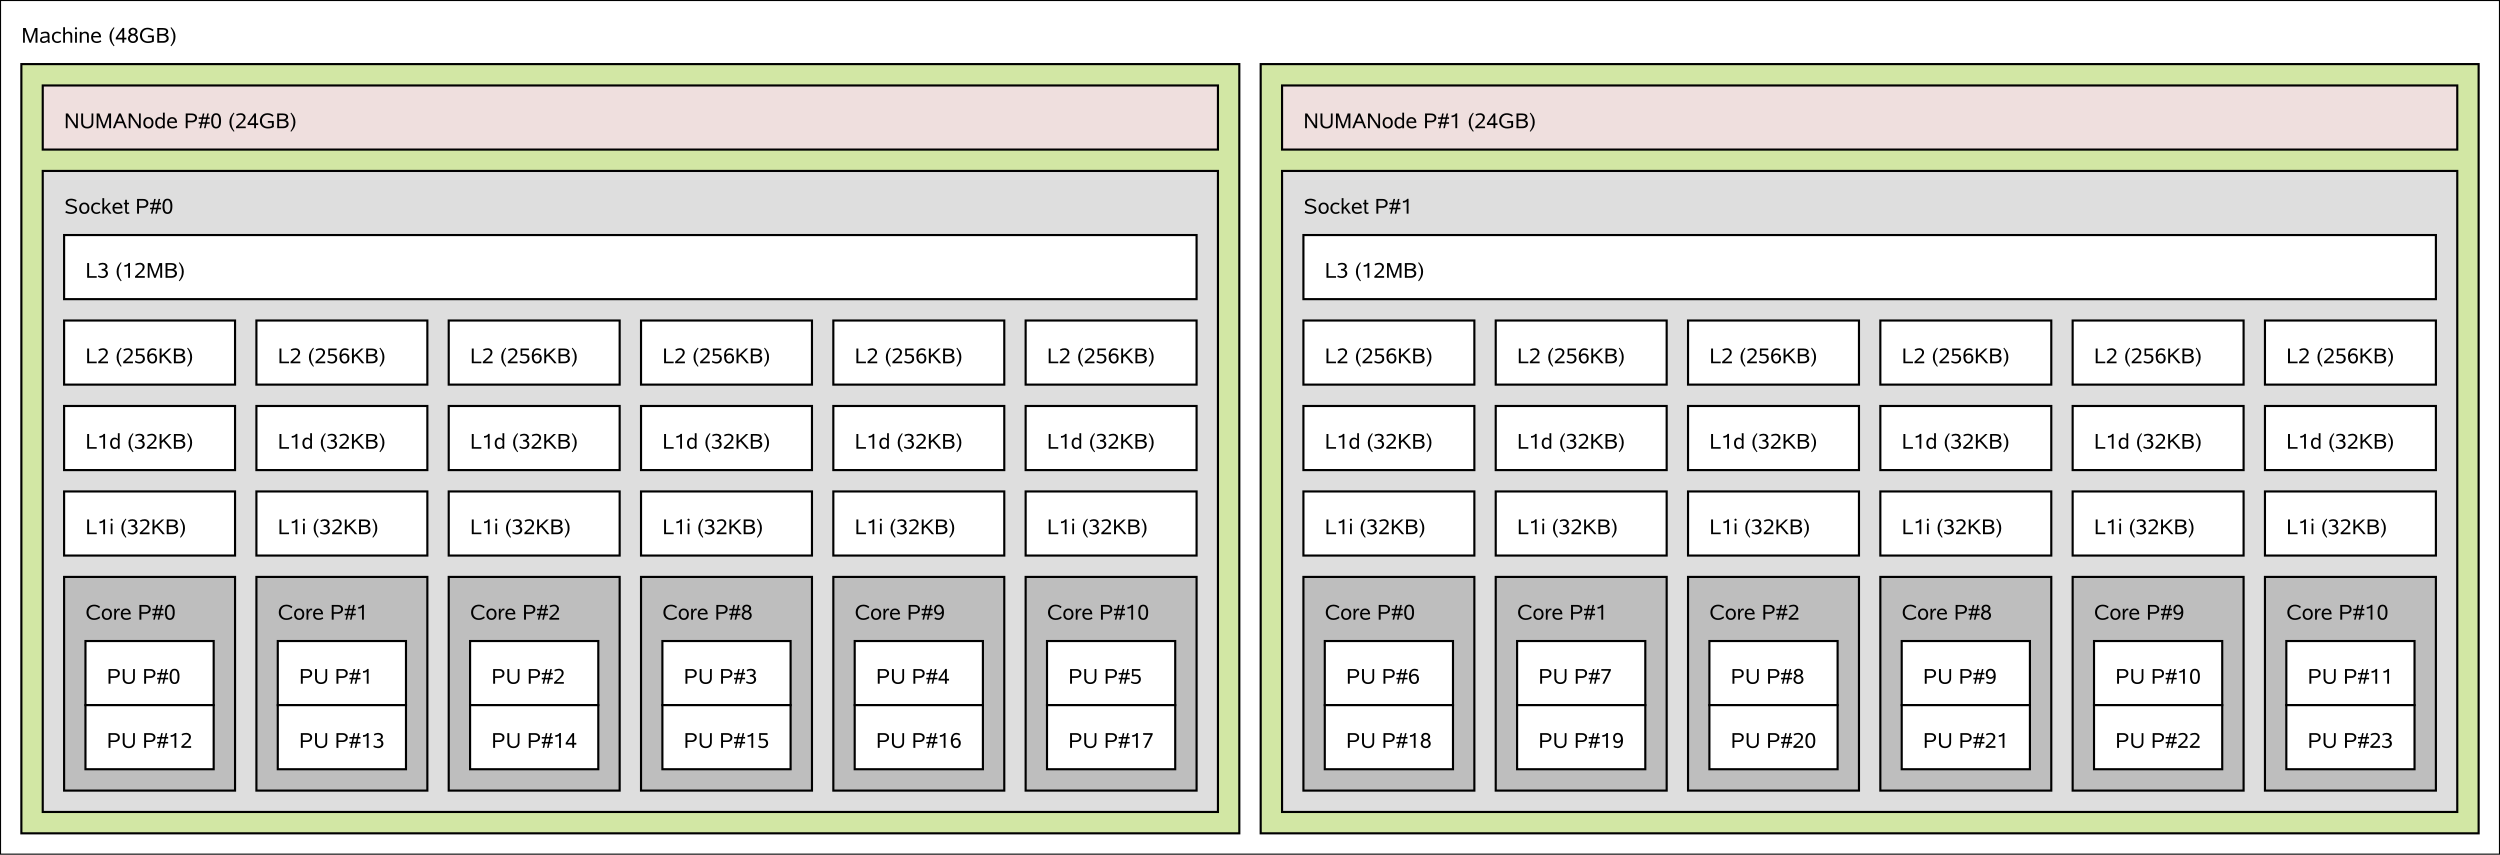 <?xml version="1.0" encoding="UTF-8"?>
<svg xmlns="http://www.w3.org/2000/svg" xmlns:xlink="http://www.w3.org/1999/xlink" width="1170pt" height="400pt" viewBox="0 0 1170 400" version="1.1">
<rect x="0" y="0" width="1170" height="400" fill="#808080" stroke="none"/>
<defs>
<g>
<symbol overflow="visible" id="glyph0-0">
<path style="stroke:none;" d="M 1.25 0 L 1.25 -6.25 L 6.25 -6.25 L 6.25 0 L 1.25 0 Z M 1.406 -0.156 L 6.094 -0.156 L 6.094 -6.094 L 1.406 -6.094 L 1.406 -0.156 Z M 1.406 -0.156 "/>
</symbol>
<symbol overflow="visible" id="glyph0-1">
<path style="stroke:none;" d="M 7.531 0 L 6.625 0 L 6.625 -5.766 L 4.516 0 L 3.797 0 L 1.625 -5.781 L 1.625 0 L 0.797 0 L 0.797 -6.891 L 2.047 -6.891 L 4.188 -1.188 L 6.281 -6.891 L 7.531 -6.891 L 7.531 0 Z M 7.531 0 "/>
</symbol>
<symbol overflow="visible" id="glyph0-2">
<path style="stroke:none;" d="M 5.094 0 L 4.188 0 C 4.133 -0.082 4.086 -0.195 4.047 -0.344 C 4.004 -0.5 3.984 -0.625 3.984 -0.719 C 3.391 -0.156 2.727 0.125 2 0.125 C 1.52 0.125 1.129 0.004 0.828 -0.234 C 0.535 -0.484 0.391 -0.832 0.391 -1.281 C 0.391 -1.633 0.477 -1.93 0.656 -2.172 C 0.832 -2.41 1.098 -2.598 1.453 -2.734 C 1.816 -2.867 2.27 -2.957 2.812 -3 L 3.969 -3.078 L 3.969 -3.234 C 3.969 -3.711 3.875 -4.039 3.688 -4.219 C 3.5 -4.406 3.164 -4.5 2.688 -4.5 C 2.457 -4.5 2.176 -4.445 1.844 -4.344 C 1.508 -4.25 1.223 -4.141 0.984 -4.016 L 0.75 -4.656 C 1.02 -4.82 1.352 -4.953 1.75 -5.047 C 2.145 -5.148 2.504 -5.203 2.828 -5.203 C 3.504 -5.203 4.004 -5.051 4.328 -4.75 C 4.648 -4.445 4.812 -3.977 4.812 -3.344 L 4.812 -1.219 C 4.812 -0.688 4.906 -0.281 5.094 0 Z M 3.969 -1.453 L 3.969 -2.438 C 3.238 -2.395 2.758 -2.359 2.531 -2.328 C 2.312 -2.305 2.094 -2.254 1.875 -2.172 C 1.656 -2.086 1.488 -1.973 1.375 -1.828 C 1.27 -1.691 1.219 -1.52 1.219 -1.312 C 1.219 -1.102 1.301 -0.93 1.469 -0.797 C 1.633 -0.66 1.848 -0.594 2.109 -0.594 C 2.441 -0.594 2.781 -0.672 3.125 -0.828 C 3.477 -0.992 3.758 -1.203 3.969 -1.453 Z M 3.969 -1.453 "/>
</symbol>
<symbol overflow="visible" id="glyph0-3">
<path style="stroke:none;" d="M 0.406 -2.547 C 0.406 -3.391 0.645 -4.039 1.125 -4.5 C 1.602 -4.969 2.203 -5.203 2.922 -5.203 C 3.523 -5.203 4.102 -5.047 4.656 -4.734 L 4.406 -4.047 C 3.926 -4.336 3.438 -4.484 2.938 -4.484 C 2.445 -4.484 2.047 -4.305 1.734 -3.953 C 1.43 -3.598 1.281 -3.129 1.281 -2.547 C 1.281 -1.953 1.438 -1.477 1.75 -1.125 C 2.07 -0.77 2.469 -0.594 2.938 -0.594 C 3.426 -0.594 3.938 -0.758 4.469 -1.094 L 4.734 -0.438 C 4.16 -0.062 3.562 0.125 2.938 0.125 C 2.188 0.125 1.578 -0.117 1.109 -0.609 C 0.641 -1.098 0.406 -1.742 0.406 -2.547 Z M 0.406 -2.547 "/>
</symbol>
<symbol overflow="visible" id="glyph0-4">
<path style="stroke:none;" d="M 4.906 0 L 4.047 0 L 4.047 -3.25 C 4.047 -3.633 3.953 -3.93 3.766 -4.141 C 3.578 -4.359 3.316 -4.469 2.984 -4.469 C 2.473 -4.469 1.988 -4.191 1.531 -3.641 L 1.531 0 L 0.672 0 L 0.672 -7.266 L 1.531 -7.266 L 1.531 -4.375 C 2.062 -4.926 2.625 -5.203 3.219 -5.203 C 3.738 -5.203 4.148 -5.051 4.453 -4.75 C 4.754 -4.445 4.906 -4.02 4.906 -3.469 L 4.906 0 Z M 4.906 0 "/>
</symbol>
<symbol overflow="visible" id="glyph0-5">
<path style="stroke:none;" d="M 1.531 0 L 0.688 0 L 0.688 -5.094 L 1.531 -5.094 L 1.531 0 Z M 1.109 -7.266 C 1.254 -7.266 1.375 -7.211 1.469 -7.109 C 1.57 -7.004 1.625 -6.879 1.625 -6.734 C 1.625 -6.598 1.57 -6.477 1.469 -6.375 C 1.375 -6.281 1.254 -6.234 1.109 -6.234 C 0.973 -6.234 0.852 -6.281 0.75 -6.375 C 0.645 -6.477 0.594 -6.598 0.594 -6.734 C 0.594 -6.879 0.645 -7.004 0.75 -7.109 C 0.852 -7.211 0.973 -7.266 1.109 -7.266 Z M 1.109 -7.266 "/>
</symbol>
<symbol overflow="visible" id="glyph0-6">
<path style="stroke:none;" d="M 4.906 0 L 4.047 0 L 4.047 -3.25 C 4.047 -3.633 3.953 -3.93 3.766 -4.141 C 3.578 -4.359 3.316 -4.469 2.984 -4.469 C 2.473 -4.469 1.988 -4.191 1.531 -3.641 L 1.531 0 L 0.672 0 L 0.672 -5.094 L 1.531 -5.094 L 1.531 -4.375 C 2.062 -4.926 2.625 -5.203 3.219 -5.203 C 3.738 -5.203 4.148 -5.051 4.453 -4.75 C 4.754 -4.445 4.906 -4.02 4.906 -3.469 L 4.906 0 Z M 4.906 0 "/>
</symbol>
<symbol overflow="visible" id="glyph0-7">
<path style="stroke:none;" d="M 5.156 -0.453 C 4.438 -0.066 3.734 0.125 3.047 0.125 C 2.211 0.125 1.562 -0.109 1.094 -0.578 C 0.633 -1.055 0.406 -1.711 0.406 -2.547 C 0.406 -3.336 0.617 -3.977 1.047 -4.469 C 1.473 -4.957 2.055 -5.203 2.797 -5.203 C 3.461 -5.203 4.004 -4.973 4.422 -4.516 C 4.836 -4.066 5.047 -3.461 5.047 -2.703 L 5.047 -2.484 L 1.281 -2.484 C 1.301 -1.867 1.461 -1.398 1.766 -1.078 C 2.066 -0.754 2.488 -0.594 3.031 -0.594 C 3.664 -0.594 4.289 -0.781 4.906 -1.156 L 5.156 -0.453 Z M 4.156 -3.141 C 4.113 -3.555 3.961 -3.883 3.703 -4.125 C 3.441 -4.375 3.133 -4.5 2.781 -4.5 C 2.395 -4.5 2.07 -4.379 1.812 -4.141 C 1.551 -3.898 1.383 -3.566 1.312 -3.141 L 4.156 -3.141 Z M 4.156 -3.141 "/>
</symbol>
<symbol overflow="visible" id="glyph0-8">
<path style="stroke:none;" d=""/>
</symbol>
<symbol overflow="visible" id="glyph0-9">
<path style="stroke:none;" d="M 3.016 1.391 L 2.656 1.625 C 1.969 0.875 1.461 0.16 1.141 -0.516 C 0.828 -1.203 0.672 -1.973 0.672 -2.828 C 0.672 -3.672 0.828 -4.43 1.141 -5.109 C 1.461 -5.797 1.969 -6.516 2.656 -7.266 L 3.016 -7.031 C 2.523 -6.375 2.164 -5.707 1.938 -5.031 C 1.707 -4.363 1.594 -3.629 1.594 -2.828 C 1.594 -2.035 1.703 -1.301 1.922 -0.625 C 2.148 0.039 2.516 0.711 3.016 1.391 Z M 3.016 1.391 "/>
</symbol>
<symbol overflow="visible" id="glyph0-10">
<path style="stroke:none;" d="M 5.25 -1.516 L 4.219 -1.516 L 4.219 0 L 3.344 0 L 3.344 -1.516 L 0.281 -1.516 L 0.281 -2.328 L 3.5 -6.938 L 4.219 -6.938 L 4.219 -2.328 L 5.25 -2.328 L 5.25 -1.516 Z M 3.344 -2.328 L 3.344 -5.516 L 1.141 -2.328 L 3.344 -2.328 Z M 3.344 -2.328 "/>
</symbol>
<symbol overflow="visible" id="glyph0-11">
<path style="stroke:none;" d="M 3.797 -3.797 C 4.211 -3.648 4.535 -3.422 4.766 -3.109 C 5.004 -2.805 5.125 -2.445 5.125 -2.031 C 5.125 -1.414 4.906 -0.898 4.469 -0.484 C 4.031 -0.078 3.469 0.125 2.781 0.125 C 2.082 0.125 1.516 -0.078 1.078 -0.484 C 0.641 -0.898 0.422 -1.422 0.422 -2.047 C 0.422 -2.441 0.535 -2.789 0.766 -3.094 C 1.004 -3.406 1.332 -3.641 1.75 -3.797 C 1.438 -3.879 1.18 -4.055 0.984 -4.328 C 0.797 -4.598 0.703 -4.898 0.703 -5.234 C 0.703 -5.734 0.883 -6.156 1.25 -6.5 C 1.625 -6.844 2.129 -7.016 2.766 -7.016 C 3.391 -7.016 3.891 -6.844 4.266 -6.5 C 4.648 -6.164 4.844 -5.742 4.844 -5.234 C 4.844 -4.891 4.742 -4.586 4.547 -4.328 C 4.359 -4.066 4.109 -3.891 3.797 -3.797 Z M 2.781 -4.156 C 3.113 -4.156 3.391 -4.25 3.609 -4.438 C 3.828 -4.633 3.938 -4.898 3.938 -5.234 C 3.938 -5.547 3.828 -5.797 3.609 -5.984 C 3.398 -6.172 3.117 -6.266 2.766 -6.266 C 2.422 -6.266 2.141 -6.172 1.922 -5.984 C 1.711 -5.797 1.609 -5.547 1.609 -5.234 C 1.609 -4.891 1.723 -4.625 1.953 -4.438 C 2.191 -4.25 2.469 -4.156 2.781 -4.156 Z M 2.781 -0.625 C 3.188 -0.625 3.531 -0.754 3.812 -1.016 C 4.094 -1.285 4.234 -1.625 4.234 -2.031 C 4.234 -2.406 4.086 -2.727 3.797 -3 C 3.516 -3.27 3.176 -3.406 2.781 -3.406 C 2.383 -3.406 2.039 -3.27 1.75 -3 C 1.457 -2.727 1.312 -2.406 1.312 -2.031 C 1.312 -1.602 1.445 -1.258 1.719 -1 C 1.988 -0.75 2.344 -0.625 2.781 -0.625 Z M 2.781 -0.625 "/>
</symbol>
<symbol overflow="visible" id="glyph0-12">
<path style="stroke:none;" d="M 6.984 -0.594 C 6.223 -0.113 5.297 0.125 4.203 0.125 C 3.066 0.125 2.16 -0.207 1.484 -0.875 C 0.805 -1.539 0.469 -2.395 0.469 -3.438 C 0.469 -4.488 0.797 -5.348 1.453 -6.016 C 2.117 -6.68 2.992 -7.016 4.078 -7.016 C 5.109 -7.016 6.02 -6.695 6.812 -6.062 L 6.406 -5.359 C 5.688 -5.961 4.91 -6.266 4.078 -6.266 C 3.254 -6.266 2.602 -5.992 2.125 -5.453 C 1.656 -4.922 1.422 -4.25 1.422 -3.438 C 1.422 -2.562 1.672 -1.875 2.172 -1.375 C 2.68 -0.875 3.391 -0.625 4.297 -0.625 C 5.047 -0.625 5.641 -0.766 6.078 -1.047 L 6.078 -2.594 L 4.188 -2.594 L 4.188 -3.359 L 6.984 -3.359 L 6.984 -0.594 Z M 6.984 -0.594 "/>
</symbol>
<symbol overflow="visible" id="glyph0-13">
<path style="stroke:none;" d="M 4.625 -3.734 C 5.113 -3.648 5.488 -3.457 5.75 -3.156 C 6.02 -2.863 6.156 -2.5 6.156 -2.062 C 6.156 -1.426 5.91 -0.922 5.422 -0.547 C 4.941 -0.18 4.367 0 3.703 0 L 0.797 0 L 0.797 -6.891 L 3.5 -6.891 C 4.25 -6.891 4.836 -6.738 5.266 -6.438 C 5.691 -6.133 5.906 -5.711 5.906 -5.172 C 5.906 -4.836 5.789 -4.539 5.562 -4.281 C 5.344 -4.031 5.031 -3.848 4.625 -3.734 Z M 1.703 -4.109 L 3.406 -4.109 C 3.863 -4.109 4.238 -4.203 4.531 -4.391 C 4.832 -4.578 4.984 -4.832 4.984 -5.156 C 4.984 -5.801 4.445 -6.125 3.375 -6.125 L 1.703 -6.125 L 1.703 -4.109 Z M 1.703 -0.766 L 3.453 -0.766 C 3.984 -0.766 4.406 -0.879 4.719 -1.109 C 5.039 -1.336 5.203 -1.66 5.203 -2.078 C 5.203 -2.461 5.035 -2.77 4.703 -3 C 4.379 -3.227 3.945 -3.344 3.406 -3.344 L 1.703 -3.344 L 1.703 -0.766 Z M 1.703 -0.766 "/>
</symbol>
<symbol overflow="visible" id="glyph0-14">
<path style="stroke:none;" d="M 0.688 -7.266 C 1.375 -6.516 1.875 -5.797 2.188 -5.109 C 2.5 -4.43 2.656 -3.672 2.656 -2.828 C 2.656 -1.973 2.5 -1.203 2.188 -0.516 C 1.875 0.16 1.375 0.875 0.688 1.625 L 0.328 1.391 C 0.816 0.734 1.176 0.07 1.406 -0.594 C 1.633 -1.27 1.75 -2.016 1.75 -2.828 C 1.75 -3.629 1.633 -4.363 1.406 -5.031 C 1.176 -5.707 0.816 -6.375 0.328 -7.031 L 0.688 -7.266 Z M 0.688 -7.266 "/>
</symbol>
<symbol overflow="visible" id="glyph0-15">
<path style="stroke:none;" d="M 6.422 0 L 5.406 0 L 1.641 -5.656 L 1.641 0 L 0.797 0 L 0.797 -6.891 L 1.828 -6.891 L 5.594 -1.219 L 5.594 -6.891 L 6.422 -6.891 L 6.422 0 Z M 6.422 0 "/>
</symbol>
<symbol overflow="visible" id="glyph0-16">
<path style="stroke:none;" d="M 6.453 -2.547 C 6.453 -1.734 6.203 -1.082 5.703 -0.594 C 5.203 -0.113 4.504 0.125 3.609 0.125 C 2.711 0.125 2.016 -0.113 1.516 -0.594 C 1.016 -1.07 0.766 -1.711 0.766 -2.516 L 0.766 -6.891 L 1.672 -6.891 L 1.672 -2.578 C 1.672 -1.984 1.844 -1.516 2.188 -1.172 C 2.531 -0.828 3.004 -0.656 3.609 -0.656 C 4.223 -0.656 4.707 -0.828 5.062 -1.172 C 5.426 -1.516 5.609 -1.988 5.609 -2.594 L 5.609 -6.891 L 6.453 -6.891 L 6.453 -2.547 Z M 6.453 -2.547 "/>
</symbol>
<symbol overflow="visible" id="glyph0-17">
<path style="stroke:none;" d="M 6.625 0 L 5.672 0 L 4.719 -2.344 L 1.938 -2.344 L 1 0 L 0.047 0 L 2.906 -6.891 L 3.766 -6.891 L 6.625 0 Z M 4.453 -3.109 L 3.344 -5.828 L 2.234 -3.109 L 4.453 -3.109 Z M 4.453 -3.109 "/>
</symbol>
<symbol overflow="visible" id="glyph0-18">
<path style="stroke:none;" d="M 2.781 -5.203 C 3.52 -5.203 4.102 -4.957 4.531 -4.469 C 4.957 -3.988 5.172 -3.348 5.172 -2.547 C 5.172 -1.734 4.957 -1.082 4.531 -0.594 C 4.102 -0.113 3.52 0.125 2.781 0.125 C 2.051 0.125 1.473 -0.113 1.047 -0.594 C 0.617 -1.082 0.406 -1.734 0.406 -2.547 C 0.406 -3.348 0.617 -3.988 1.047 -4.469 C 1.473 -4.957 2.051 -5.203 2.781 -5.203 Z M 2.781 -0.625 C 3.25 -0.625 3.617 -0.805 3.891 -1.172 C 4.16 -1.547 4.297 -2.004 4.297 -2.547 C 4.297 -3.117 4.16 -3.578 3.891 -3.922 C 3.629 -4.273 3.258 -4.453 2.781 -4.453 C 2.301 -4.453 1.93 -4.273 1.672 -3.922 C 1.41 -3.578 1.281 -3.117 1.281 -2.547 C 1.281 -2.004 1.414 -1.547 1.688 -1.172 C 1.957 -0.805 2.32 -0.625 2.781 -0.625 Z M 2.781 -0.625 "/>
</symbol>
<symbol overflow="visible" id="glyph0-19">
<path style="stroke:none;" d="M 4.875 0.016 L 4.031 0.016 L 4.031 -0.625 C 3.664 -0.125 3.172 0.125 2.547 0.125 C 1.891 0.125 1.367 -0.117 0.984 -0.609 C 0.598 -1.109 0.406 -1.785 0.406 -2.641 C 0.406 -3.41 0.602 -4.031 1 -4.5 C 1.395 -4.969 1.891 -5.203 2.484 -5.203 C 3.16 -5.203 3.676 -4.957 4.031 -4.469 L 4.031 -7.266 L 4.875 -7.266 L 4.875 0.016 Z M 4.031 -1.484 L 4.031 -3.656 C 3.914 -3.883 3.734 -4.078 3.484 -4.234 C 3.242 -4.391 2.984 -4.469 2.703 -4.469 C 2.254 -4.469 1.906 -4.301 1.656 -3.969 C 1.406 -3.645 1.281 -3.176 1.281 -2.562 C 1.281 -1.957 1.41 -1.484 1.672 -1.141 C 1.93 -0.797 2.285 -0.625 2.734 -0.625 C 2.922 -0.625 3.109 -0.664 3.297 -0.75 C 3.484 -0.832 3.648 -0.957 3.797 -1.125 C 3.953 -1.289 4.031 -1.41 4.031 -1.484 Z M 4.031 -1.484 "/>
</symbol>
<symbol overflow="visible" id="glyph0-20">
<path style="stroke:none;" d="M 0.797 -6.891 L 3.703 -6.891 C 4.422 -6.891 5 -6.695 5.438 -6.312 C 5.875 -5.938 6.094 -5.457 6.094 -4.875 C 6.094 -4.27 5.879 -3.758 5.453 -3.344 C 5.023 -2.938 4.438 -2.734 3.688 -2.734 L 1.703 -2.734 L 1.703 0 L 0.797 0 L 0.797 -6.891 Z M 1.703 -3.5 L 3.594 -3.5 C 4.102 -3.5 4.492 -3.617 4.766 -3.859 C 5.047 -4.098 5.188 -4.43 5.188 -4.859 C 5.188 -5.234 5.047 -5.535 4.766 -5.766 C 4.484 -6.004 4.094 -6.125 3.594 -6.125 L 1.703 -6.125 L 1.703 -3.5 Z M 1.703 -3.5 "/>
</symbol>
<symbol overflow="visible" id="glyph0-21">
<path style="stroke:none;" d="M 5.359 -2.062 L 3.875 -2.062 L 3.422 0 L 2.688 0 L 3.125 -2.062 L 1.797 -2.062 L 1.344 0 L 0.609 0 L 1.062 -2.062 L 0.203 -2.062 L 0.203 -2.781 L 1.219 -2.781 L 1.578 -4.359 L 0.203 -4.359 L 0.203 -5.078 L 1.719 -5.078 L 2.125 -6.891 L 2.859 -6.891 L 2.453 -5.078 L 3.797 -5.078 L 4.188 -6.891 L 4.922 -6.891 L 4.516 -5.078 L 5.359 -5.078 L 5.359 -4.359 L 4.375 -4.359 L 4.031 -2.781 L 5.359 -2.781 L 5.359 -2.062 Z M 3.641 -4.359 L 2.297 -4.359 L 1.953 -2.781 L 3.297 -2.781 L 3.641 -4.359 Z M 3.641 -4.359 "/>
</symbol>
<symbol overflow="visible" id="glyph0-22">
<path style="stroke:none;" d="M 5.094 -3.484 C 5.094 -2.254 4.898 -1.344 4.516 -0.75 C 4.129 -0.156 3.551 0.133 2.781 0.125 C 2 0.125 1.414 -0.172 1.031 -0.766 C 0.656 -1.359 0.469 -2.266 0.469 -3.484 C 0.469 -4.66 0.66 -5.539 1.047 -6.125 C 1.43 -6.719 2.008 -7.016 2.781 -7.016 C 3.551 -7.016 4.129 -6.719 4.516 -6.125 C 4.898 -5.539 5.094 -4.66 5.094 -3.484 Z M 2.781 -0.625 C 3.25 -0.625 3.598 -0.836 3.828 -1.266 C 4.066 -1.691 4.188 -2.422 4.188 -3.453 C 4.188 -4.43 4.07 -5.145 3.844 -5.594 C 3.625 -6.039 3.266 -6.266 2.766 -6.266 C 2.305 -6.266 1.957 -6.031 1.719 -5.562 C 1.488 -5.094 1.375 -4.391 1.375 -3.453 C 1.375 -2.504 1.488 -1.797 1.719 -1.328 C 1.957 -0.859 2.312 -0.625 2.781 -0.625 Z M 2.781 -0.625 "/>
</symbol>
<symbol overflow="visible" id="glyph0-23">
<path style="stroke:none;" d="M 4.984 0 L 0.406 0 L 0.406 -0.719 C 1.219 -1.477 1.891 -2.098 2.422 -2.578 C 2.961 -3.055 3.359 -3.484 3.609 -3.859 C 3.859 -4.242 3.984 -4.641 3.984 -5.047 C 3.984 -5.422 3.852 -5.719 3.594 -5.938 C 3.332 -6.156 3 -6.266 2.594 -6.266 C 2.02 -6.266 1.414 -6.098 0.781 -5.766 L 0.531 -6.469 C 1.207 -6.832 1.914 -7.016 2.656 -7.016 C 3.32 -7.016 3.859 -6.828 4.266 -6.453 C 4.68 -6.086 4.891 -5.617 4.891 -5.047 C 4.891 -4.609 4.754 -4.176 4.484 -3.75 C 4.223 -3.332 3.797 -2.859 3.203 -2.328 L 1.516 -0.797 L 4.984 -0.797 L 4.984 0 Z M 4.984 0 "/>
</symbol>
<symbol overflow="visible" id="glyph0-24">
<path style="stroke:none;" d="M 5.484 -5.562 C 5.211 -5.758 4.879 -5.922 4.484 -6.047 C 4.086 -6.18 3.719 -6.25 3.375 -6.25 C 2.832 -6.25 2.398 -6.148 2.078 -5.953 C 1.766 -5.754 1.609 -5.504 1.609 -5.203 C 1.609 -4.984 1.711 -4.785 1.922 -4.609 C 2.129 -4.43 2.648 -4.234 3.484 -4.016 C 4.035 -3.867 4.484 -3.727 4.828 -3.594 C 5.172 -3.457 5.461 -3.258 5.703 -3 C 5.953 -2.75 6.078 -2.422 6.078 -2.016 C 6.078 -1.336 5.812 -0.812 5.281 -0.438 C 4.75 -0.062 4.102 0.125 3.344 0.125 C 2.344 0.125 1.426 -0.086 0.594 -0.516 L 0.875 -1.297 C 1.707 -0.859 2.516 -0.641 3.297 -0.641 C 3.859 -0.641 4.316 -0.754 4.672 -0.984 C 5.023 -1.223 5.203 -1.531 5.203 -1.906 C 5.203 -2.145 5.113 -2.344 4.938 -2.5 C 4.77 -2.656 4.555 -2.781 4.297 -2.875 C 4.047 -2.969 3.695 -3.078 3.25 -3.203 C 2.707 -3.348 2.27 -3.488 1.938 -3.625 C 1.602 -3.758 1.316 -3.953 1.078 -4.203 C 0.848 -4.453 0.734 -4.773 0.734 -5.172 C 0.734 -5.723 0.969 -6.164 1.438 -6.5 C 1.914 -6.844 2.562 -7.016 3.375 -7.016 C 3.758 -7.016 4.172 -6.953 4.609 -6.828 C 5.055 -6.703 5.469 -6.531 5.844 -6.312 L 5.484 -5.562 Z M 5.484 -5.562 "/>
</symbol>
<symbol overflow="visible" id="glyph0-25">
<path style="stroke:none;" d="M 4.969 0 L 3.953 0 L 2.125 -2.516 L 1.531 -1.953 L 1.531 0 L 0.672 0 L 0.672 -7.266 L 1.531 -7.266 L 1.531 -2.828 L 3.688 -5.094 L 4.672 -5.094 L 2.688 -3.062 L 4.969 0 Z M 4.969 0 "/>
</symbol>
<symbol overflow="visible" id="glyph0-26">
<path style="stroke:none;" d="M 2.781 -0.031 C 2.469 0.07 2.211 0.125 2.016 0.125 C 1.578 0.125 1.258 0.004 1.062 -0.234 C 0.863 -0.484 0.766 -0.875 0.766 -1.406 L 0.766 -4.391 L 0.141 -4.391 L 0.141 -5.094 L 0.766 -5.094 L 0.766 -6.484 L 1.609 -6.484 L 1.609 -5.094 L 2.594 -5.094 L 2.594 -4.391 L 1.609 -4.391 L 1.609 -1.438 C 1.609 -0.875 1.781 -0.594 2.125 -0.594 C 2.281 -0.594 2.445 -0.629 2.625 -0.703 L 2.781 -0.031 Z M 2.781 -0.031 "/>
</symbol>
<symbol overflow="visible" id="glyph0-27">
<path style="stroke:none;" d="M 5.266 0 L 0.797 0 L 0.797 -6.891 L 1.703 -6.891 L 1.703 -0.766 L 5.266 -0.766 L 5.266 0 Z M 5.266 0 "/>
</symbol>
<symbol overflow="visible" id="glyph0-28">
<path style="stroke:none;" d="M 3.641 -3.797 C 4.047 -3.66 4.367 -3.438 4.609 -3.125 C 4.848 -2.812 4.969 -2.445 4.969 -2.031 C 4.969 -1.438 4.734 -0.926 4.266 -0.5 C 3.797 -0.082 3.207 0.125 2.5 0.125 C 1.688 0.125 0.941 -0.082 0.266 -0.5 L 0.516 -1.203 C 1.129 -0.816 1.77 -0.625 2.438 -0.625 C 2.883 -0.625 3.258 -0.754 3.562 -1.016 C 3.875 -1.285 4.031 -1.617 4.031 -2.016 C 4.031 -2.461 3.875 -2.801 3.562 -3.031 C 3.258 -3.258 2.816 -3.375 2.234 -3.375 L 2.016 -3.375 L 2.016 -4.109 C 3.223 -4.109 3.828 -4.461 3.828 -5.172 C 3.828 -5.516 3.703 -5.781 3.453 -5.969 C 3.203 -6.164 2.863 -6.266 2.438 -6.266 C 1.883 -6.266 1.328 -6.098 0.766 -5.766 L 0.516 -6.469 C 1.148 -6.832 1.805 -7.016 2.484 -7.016 C 3.18 -7.016 3.727 -6.848 4.125 -6.516 C 4.531 -6.18 4.734 -5.734 4.734 -5.172 C 4.734 -4.547 4.367 -4.094 3.641 -3.812 L 3.641 -3.797 Z M 3.641 -3.797 "/>
</symbol>
<symbol overflow="visible" id="glyph0-29">
<path style="stroke:none;" d="M 3.609 0 L 2.734 0 L 2.734 -5.734 C 2.316 -5.328 1.727 -5.125 0.969 -5.125 L 0.969 -5.938 C 1.895 -5.938 2.562 -6.273 2.969 -6.953 L 3.609 -6.953 L 3.609 0 Z M 3.609 0 "/>
</symbol>
<symbol overflow="visible" id="glyph0-30">
<path style="stroke:none;" d="M 1.609 -4.172 C 1.93 -4.266 2.25 -4.312 2.562 -4.312 C 3.312 -4.312 3.91 -4.109 4.359 -3.703 C 4.805 -3.305 5.031 -2.781 5.031 -2.125 C 5.031 -1.469 4.801 -0.926 4.344 -0.5 C 3.895 -0.082 3.301 0.125 2.562 0.125 C 1.758 0.125 1.02 -0.082 0.344 -0.5 L 0.594 -1.203 C 1.207 -0.816 1.844 -0.625 2.5 -0.625 C 2.957 -0.625 3.336 -0.758 3.641 -1.031 C 3.953 -1.312 4.109 -1.676 4.109 -2.125 C 4.109 -2.562 3.957 -2.91 3.656 -3.172 C 3.352 -3.43 2.969 -3.562 2.5 -3.562 C 2.188 -3.562 1.883 -3.508 1.594 -3.406 L 0.844 -3.547 L 0.844 -6.891 L 4.734 -6.891 L 4.734 -6.094 L 1.609 -6.094 L 1.609 -4.172 Z M 1.609 -4.172 "/>
</symbol>
<symbol overflow="visible" id="glyph0-31">
<path style="stroke:none;" d="M 1.406 -3.812 C 1.562 -4.051 1.789 -4.242 2.094 -4.391 C 2.395 -4.535 2.711 -4.609 3.047 -4.609 C 3.648 -4.609 4.156 -4.395 4.562 -3.969 C 4.977 -3.539 5.188 -2.988 5.188 -2.312 C 5.188 -1.594 4.988 -1.004 4.594 -0.547 C 4.195 -0.098 3.645 0.125 2.938 0.125 C 2.156 0.125 1.555 -0.164 1.141 -0.75 C 0.723 -1.344 0.516 -2.207 0.516 -3.344 C 0.516 -4.539 0.75 -5.453 1.219 -6.078 C 1.688 -6.703 2.332 -7.016 3.156 -7.016 C 3.758 -7.016 4.316 -6.859 4.828 -6.547 L 4.547 -5.844 C 4.086 -6.125 3.625 -6.266 3.156 -6.266 C 2.602 -6.266 2.176 -6.055 1.875 -5.641 C 1.582 -5.234 1.426 -4.625 1.406 -3.812 Z M 2.922 -0.641 C 3.359 -0.641 3.691 -0.781 3.922 -1.062 C 4.16 -1.352 4.281 -1.754 4.281 -2.266 C 4.281 -2.742 4.156 -3.129 3.906 -3.422 C 3.656 -3.711 3.316 -3.859 2.891 -3.859 C 2.773 -3.859 2.656 -3.836 2.531 -3.797 C 2.414 -3.766 2.301 -3.719 2.188 -3.656 C 2.07 -3.594 1.969 -3.516 1.875 -3.422 C 1.781 -3.336 1.68 -3.227 1.578 -3.094 C 1.484 -2.957 1.438 -2.863 1.438 -2.812 C 1.438 -2.25 1.566 -1.742 1.828 -1.297 C 2.086 -0.859 2.453 -0.641 2.922 -0.641 Z M 2.922 -0.641 "/>
</symbol>
<symbol overflow="visible" id="glyph0-32">
<path style="stroke:none;" d="M 6.609 0 L 5.484 0 L 2.578 -3.469 L 1.703 -2.672 L 1.703 0 L 0.797 0 L 0.797 -6.891 L 1.703 -6.891 L 1.703 -3.609 L 5.172 -6.891 L 6.266 -6.891 L 3.203 -4.031 L 6.609 0 Z M 6.609 0 "/>
</symbol>
<symbol overflow="visible" id="glyph0-33">
<path style="stroke:none;" d="M 0.469 -3.422 C 0.469 -4.484 0.797 -5.348 1.453 -6.016 C 2.117 -6.68 2.992 -7.016 4.078 -7.016 C 5.129 -7.016 6.039 -6.695 6.812 -6.062 L 6.406 -5.359 C 5.688 -5.961 4.91 -6.266 4.078 -6.266 C 3.273 -6.266 2.629 -6 2.141 -5.469 C 1.66 -4.945 1.422 -4.266 1.422 -3.422 C 1.422 -2.578 1.66 -1.898 2.141 -1.391 C 2.617 -0.879 3.266 -0.625 4.078 -0.625 C 4.941 -0.625 5.754 -0.93 6.516 -1.547 L 6.906 -0.844 C 6.094 -0.195 5.148 0.125 4.078 0.125 C 2.961 0.125 2.082 -0.195 1.438 -0.844 C 0.789 -1.488 0.469 -2.348 0.469 -3.422 Z M 0.469 -3.422 "/>
</symbol>
<symbol overflow="visible" id="glyph0-34">
<path style="stroke:none;" d="M 3.422 -5.016 L 3.172 -4.281 C 3.016 -4.375 2.879 -4.422 2.766 -4.422 C 2.578 -4.422 2.398 -4.332 2.234 -4.156 C 2.078 -3.988 1.922 -3.734 1.766 -3.391 C 1.609 -3.055 1.531 -2.891 1.531 -2.891 L 1.531 0 L 0.672 0 L 0.672 -5.094 L 1.484 -5.094 L 1.484 -3.906 C 1.723 -4.414 1.938 -4.758 2.125 -4.938 C 2.32 -5.113 2.551 -5.203 2.812 -5.203 C 3.051 -5.203 3.254 -5.141 3.422 -5.016 Z M 3.422 -5.016 "/>
</symbol>
<symbol overflow="visible" id="glyph0-35">
<path style="stroke:none;" d="M 4.203 -3.078 C 4.035 -2.828 3.801 -2.629 3.5 -2.484 C 3.207 -2.336 2.895 -2.266 2.562 -2.266 C 1.969 -2.266 1.461 -2.477 1.047 -2.906 C 0.641 -3.344 0.438 -3.898 0.438 -4.578 C 0.438 -5.285 0.629 -5.867 1.016 -6.328 C 1.41 -6.785 1.961 -7.016 2.672 -7.016 C 3.453 -7.016 4.051 -6.719 4.469 -6.125 C 4.883 -5.531 5.094 -4.672 5.094 -3.547 C 5.094 -2.359 4.859 -1.445 4.391 -0.812 C 3.922 -0.188 3.273 0.125 2.453 0.125 C 2.172 0.125 1.863 0.082 1.531 0 C 1.207 -0.094 0.914 -0.219 0.656 -0.375 L 0.938 -1.078 C 1.457 -0.773 1.961 -0.625 2.453 -0.625 C 3.004 -0.625 3.43 -0.828 3.734 -1.234 C 4.035 -1.648 4.191 -2.266 4.203 -3.078 Z M 2.719 -3.016 C 2.832 -3.016 2.945 -3.031 3.062 -3.062 C 3.188 -3.102 3.305 -3.156 3.422 -3.219 C 3.535 -3.289 3.641 -3.367 3.734 -3.453 C 3.828 -3.547 3.922 -3.66 4.016 -3.797 C 4.117 -3.93 4.172 -4.023 4.172 -4.078 C 4.172 -4.609 4.039 -5.102 3.781 -5.562 C 3.52 -6.031 3.156 -6.266 2.688 -6.266 C 2.27 -6.266 1.938 -6.113 1.688 -5.812 C 1.445 -5.52 1.328 -5.125 1.328 -4.625 C 1.328 -4.133 1.453 -3.742 1.703 -3.453 C 1.953 -3.16 2.289 -3.016 2.719 -3.016 Z M 2.719 -3.016 "/>
</symbol>
<symbol overflow="visible" id="glyph0-36">
<path style="stroke:none;" d="M 4.984 -6.219 L 1.953 0 L 1.016 0 L 4.016 -6.094 L 0.516 -6.094 L 0.516 -6.891 L 4.984 -6.891 L 4.984 -6.219 Z M 4.984 -6.219 "/>
</symbol>
</g>
</defs>
<g id="surface0">
<path style="fill-rule:nonzero;fill:rgb(100%,100%,100%);fill-opacity:1;stroke-width:1;stroke-linecap:butt;stroke-linejoin:miter;stroke:rgb(0%,0%,0%);stroke-opacity:1;stroke-miterlimit:10;" d="M 0 0 L 1170 0 L 1170 400 L 0 400 Z M 0 0 "/>
<g style="fill:rgb(0%,0%,0%);fill-opacity:1;">
  <use xlink:href="#glyph0-1" x="10" y="20"/>
  <use xlink:href="#glyph0-2" x="18.33" y="20"/>
  <use xlink:href="#glyph0-3" x="23.892" y="20"/>
  <use xlink:href="#glyph0-4" x="28.892" y="20"/>
  <use xlink:href="#glyph0-5" x="34.453" y="20"/>
  <use xlink:href="#glyph0-6" x="36.675" y="20"/>
  <use xlink:href="#glyph0-7" x="42.236" y="20"/>
  <use xlink:href="#glyph0-8" x="47.798" y="20"/>
  <use xlink:href="#glyph0-9" x="50.576" y="20"/>
  <use xlink:href="#glyph0-10" x="53.906" y="20"/>
  <use xlink:href="#glyph0-11" x="59.468" y="20"/>
  <use xlink:href="#glyph0-12" x="65.029" y="20"/>
  <use xlink:href="#glyph0-13" x="72.808" y="20"/>
  <use xlink:href="#glyph0-14" x="79.478" y="20"/>
</g>
<path style="fill-rule:nonzero;fill:rgb(82.353%,90.588%,64.314%);fill-opacity:1;stroke-width:1;stroke-linecap:butt;stroke-linejoin:miter;stroke:rgb(0%,0%,0%);stroke-opacity:1;stroke-miterlimit:10;" d="M 10 30 L 580 30 L 580 390 L 10 390 Z M 10 30 "/>
<path style="fill-rule:nonzero;fill:rgb(93.725%,87.451%,87.059%);fill-opacity:1;stroke-width:1;stroke-linecap:butt;stroke-linejoin:miter;stroke:rgb(0%,0%,0%);stroke-opacity:1;stroke-miterlimit:10;" d="M 20 40 L 570 40 L 570 70 L 20 70 Z M 20 40 "/>
<g style="fill:rgb(0%,0%,0%);fill-opacity:1;">
  <use xlink:href="#glyph0-15" x="30" y="60"/>
  <use xlink:href="#glyph0-16" x="37.222" y="60"/>
  <use xlink:href="#glyph0-1" x="44.443" y="60"/>
  <use xlink:href="#glyph0-17" x="52.773" y="60"/>
  <use xlink:href="#glyph0-15" x="59.443" y="60"/>
  <use xlink:href="#glyph0-18" x="66.665" y="60"/>
  <use xlink:href="#glyph0-19" x="72.227" y="60"/>
  <use xlink:href="#glyph0-7" x="77.788" y="60"/>
  <use xlink:href="#glyph0-8" x="83.35" y="60"/>
  <use xlink:href="#glyph0-20" x="86.128" y="60"/>
  <use xlink:href="#glyph0-21" x="92.798" y="60"/>
  <use xlink:href="#glyph0-22" x="98.359" y="60"/>
  <use xlink:href="#glyph0-8" x="103.921" y="60"/>
  <use xlink:href="#glyph0-9" x="106.699" y="60"/>
  <use xlink:href="#glyph0-23" x="110.029" y="60"/>
  <use xlink:href="#glyph0-10" x="115.591" y="60"/>
  <use xlink:href="#glyph0-12" x="121.152" y="60"/>
  <use xlink:href="#glyph0-13" x="128.931" y="60"/>
  <use xlink:href="#glyph0-14" x="135.601" y="60"/>
</g>
<path style="fill-rule:nonzero;fill:rgb(87.059%,87.059%,87.059%);fill-opacity:1;stroke-width:1;stroke-linecap:butt;stroke-linejoin:miter;stroke:rgb(0%,0%,0%);stroke-opacity:1;stroke-miterlimit:10;" d="M 20 80 L 570 80 L 570 380 L 20 380 Z M 20 80 "/>
<g style="fill:rgb(0%,0%,0%);fill-opacity:1;">
  <use xlink:href="#glyph0-24" x="30" y="100"/>
  <use xlink:href="#glyph0-18" x="36.67" y="100"/>
  <use xlink:href="#glyph0-3" x="42.231" y="100"/>
  <use xlink:href="#glyph0-25" x="47.231" y="100"/>
  <use xlink:href="#glyph0-7" x="52.231" y="100"/>
  <use xlink:href="#glyph0-26" x="57.793" y="100"/>
  <use xlink:href="#glyph0-8" x="60.571" y="100"/>
  <use xlink:href="#glyph0-20" x="63.35" y="100"/>
  <use xlink:href="#glyph0-21" x="70.02" y="100"/>
  <use xlink:href="#glyph0-22" x="75.581" y="100"/>
</g>
<path style="fill-rule:nonzero;fill:rgb(100%,100%,100%);fill-opacity:1;stroke-width:1;stroke-linecap:butt;stroke-linejoin:miter;stroke:rgb(0%,0%,0%);stroke-opacity:1;stroke-miterlimit:10;" d="M 30 110 L 560 110 L 560 140 L 30 140 Z M 30 110 "/>
<g style="fill:rgb(0%,0%,0%);fill-opacity:1;">
  <use xlink:href="#glyph0-27" x="40" y="130"/>
  <use xlink:href="#glyph0-28" x="45.562" y="130"/>
  <use xlink:href="#glyph0-8" x="51.123" y="130"/>
  <use xlink:href="#glyph0-9" x="53.901" y="130"/>
  <use xlink:href="#glyph0-29" x="57.231" y="130"/>
  <use xlink:href="#glyph0-23" x="62.793" y="130"/>
  <use xlink:href="#glyph0-1" x="68.354" y="130"/>
  <use xlink:href="#glyph0-13" x="76.685" y="130"/>
  <use xlink:href="#glyph0-14" x="83.354" y="130"/>
</g>
<path style="fill-rule:nonzero;fill:rgb(100%,100%,100%);fill-opacity:1;stroke-width:1;stroke-linecap:butt;stroke-linejoin:miter;stroke:rgb(0%,0%,0%);stroke-opacity:1;stroke-miterlimit:10;" d="M 30 150 L 110 150 L 110 180 L 30 180 Z M 30 150 "/>
<g style="fill:rgb(0%,0%,0%);fill-opacity:1;">
  <use xlink:href="#glyph0-27" x="40" y="170"/>
  <use xlink:href="#glyph0-23" x="45.562" y="170"/>
  <use xlink:href="#glyph0-8" x="51.123" y="170"/>
  <use xlink:href="#glyph0-9" x="53.901" y="170"/>
  <use xlink:href="#glyph0-23" x="57.231" y="170"/>
  <use xlink:href="#glyph0-30" x="62.793" y="170"/>
  <use xlink:href="#glyph0-31" x="68.354" y="170"/>
  <use xlink:href="#glyph0-32" x="73.916" y="170"/>
  <use xlink:href="#glyph0-13" x="80.586" y="170"/>
  <use xlink:href="#glyph0-14" x="87.256" y="170"/>
</g>
<path style="fill-rule:nonzero;fill:rgb(100%,100%,100%);fill-opacity:1;stroke-width:1;stroke-linecap:butt;stroke-linejoin:miter;stroke:rgb(0%,0%,0%);stroke-opacity:1;stroke-miterlimit:10;" d="M 30 190 L 110 190 L 110 220 L 30 220 Z M 30 190 "/>
<g style="fill:rgb(0%,0%,0%);fill-opacity:1;">
  <use xlink:href="#glyph0-27" x="40" y="210"/>
  <use xlink:href="#glyph0-29" x="45.562" y="210"/>
  <use xlink:href="#glyph0-19" x="51.123" y="210"/>
  <use xlink:href="#glyph0-8" x="56.685" y="210"/>
  <use xlink:href="#glyph0-9" x="59.463" y="210"/>
  <use xlink:href="#glyph0-28" x="62.793" y="210"/>
  <use xlink:href="#glyph0-23" x="68.354" y="210"/>
  <use xlink:href="#glyph0-32" x="73.916" y="210"/>
  <use xlink:href="#glyph0-13" x="80.586" y="210"/>
  <use xlink:href="#glyph0-14" x="87.256" y="210"/>
</g>
<path style="fill-rule:nonzero;fill:rgb(100%,100%,100%);fill-opacity:1;stroke-width:1;stroke-linecap:butt;stroke-linejoin:miter;stroke:rgb(0%,0%,0%);stroke-opacity:1;stroke-miterlimit:10;" d="M 30 230 L 110 230 L 110 260 L 30 260 Z M 30 230 "/>
<g style="fill:rgb(0%,0%,0%);fill-opacity:1;">
  <use xlink:href="#glyph0-27" x="40" y="250"/>
  <use xlink:href="#glyph0-29" x="45.562" y="250"/>
  <use xlink:href="#glyph0-5" x="51.123" y="250"/>
  <use xlink:href="#glyph0-8" x="53.345" y="250"/>
  <use xlink:href="#glyph0-9" x="56.123" y="250"/>
  <use xlink:href="#glyph0-28" x="59.453" y="250"/>
  <use xlink:href="#glyph0-23" x="65.015" y="250"/>
  <use xlink:href="#glyph0-32" x="70.576" y="250"/>
  <use xlink:href="#glyph0-13" x="77.246" y="250"/>
  <use xlink:href="#glyph0-14" x="83.916" y="250"/>
</g>
<path style="fill-rule:nonzero;fill:rgb(74.51%,74.51%,74.51%);fill-opacity:1;stroke-width:1;stroke-linecap:butt;stroke-linejoin:miter;stroke:rgb(0%,0%,0%);stroke-opacity:1;stroke-miterlimit:10;" d="M 30 270 L 110 270 L 110 370 L 30 370 Z M 30 270 "/>
<g style="fill:rgb(0%,0%,0%);fill-opacity:1;">
  <use xlink:href="#glyph0-33" x="40" y="290"/>
  <use xlink:href="#glyph0-18" x="47.222" y="290"/>
  <use xlink:href="#glyph0-34" x="52.783" y="290"/>
  <use xlink:href="#glyph0-7" x="56.113" y="290"/>
  <use xlink:href="#glyph0-8" x="61.675" y="290"/>
  <use xlink:href="#glyph0-20" x="64.453" y="290"/>
  <use xlink:href="#glyph0-21" x="71.123" y="290"/>
  <use xlink:href="#glyph0-22" x="76.685" y="290"/>
</g>
<path style="fill-rule:nonzero;fill:rgb(100%,100%,100%);fill-opacity:1;stroke-width:1;stroke-linecap:butt;stroke-linejoin:miter;stroke:rgb(0%,0%,0%);stroke-opacity:1;stroke-miterlimit:10;" d="M 40 300 L 100 300 L 100 330 L 40 330 Z M 40 300 "/>
<g style="fill:rgb(0%,0%,0%);fill-opacity:1;">
  <use xlink:href="#glyph0-20" x="50" y="320"/>
  <use xlink:href="#glyph0-16" x="56.67" y="320"/>
  <use xlink:href="#glyph0-8" x="63.892" y="320"/>
  <use xlink:href="#glyph0-20" x="66.67" y="320"/>
  <use xlink:href="#glyph0-21" x="73.34" y="320"/>
  <use xlink:href="#glyph0-22" x="78.901" y="320"/>
</g>
<path style="fill-rule:nonzero;fill:rgb(100%,100%,100%);fill-opacity:1;stroke-width:1;stroke-linecap:butt;stroke-linejoin:miter;stroke:rgb(0%,0%,0%);stroke-opacity:1;stroke-miterlimit:10;" d="M 40 330 L 100 330 L 100 360 L 40 360 Z M 40 330 "/>
<g style="fill:rgb(0%,0%,0%);fill-opacity:1;">
  <use xlink:href="#glyph0-20" x="50" y="350"/>
  <use xlink:href="#glyph0-16" x="56.67" y="350"/>
  <use xlink:href="#glyph0-8" x="63.892" y="350"/>
  <use xlink:href="#glyph0-20" x="66.67" y="350"/>
  <use xlink:href="#glyph0-21" x="73.34" y="350"/>
  <use xlink:href="#glyph0-29" x="78.901" y="350"/>
  <use xlink:href="#glyph0-23" x="84.463" y="350"/>
</g>
<path style="fill-rule:nonzero;fill:rgb(100%,100%,100%);fill-opacity:1;stroke-width:1;stroke-linecap:butt;stroke-linejoin:miter;stroke:rgb(0%,0%,0%);stroke-opacity:1;stroke-miterlimit:10;" d="M 120 150 L 200 150 L 200 180 L 120 180 Z M 120 150 "/>
<g style="fill:rgb(0%,0%,0%);fill-opacity:1;">
  <use xlink:href="#glyph0-27" x="130" y="170"/>
  <use xlink:href="#glyph0-23" x="135.562" y="170"/>
  <use xlink:href="#glyph0-8" x="141.123" y="170"/>
  <use xlink:href="#glyph0-9" x="143.901" y="170"/>
  <use xlink:href="#glyph0-23" x="147.231" y="170"/>
  <use xlink:href="#glyph0-30" x="152.793" y="170"/>
  <use xlink:href="#glyph0-31" x="158.354" y="170"/>
  <use xlink:href="#glyph0-32" x="163.916" y="170"/>
  <use xlink:href="#glyph0-13" x="170.586" y="170"/>
  <use xlink:href="#glyph0-14" x="177.256" y="170"/>
</g>
<path style="fill-rule:nonzero;fill:rgb(100%,100%,100%);fill-opacity:1;stroke-width:1;stroke-linecap:butt;stroke-linejoin:miter;stroke:rgb(0%,0%,0%);stroke-opacity:1;stroke-miterlimit:10;" d="M 120 190 L 200 190 L 200 220 L 120 220 Z M 120 190 "/>
<g style="fill:rgb(0%,0%,0%);fill-opacity:1;">
  <use xlink:href="#glyph0-27" x="130" y="210"/>
  <use xlink:href="#glyph0-29" x="135.562" y="210"/>
  <use xlink:href="#glyph0-19" x="141.123" y="210"/>
  <use xlink:href="#glyph0-8" x="146.685" y="210"/>
  <use xlink:href="#glyph0-9" x="149.463" y="210"/>
  <use xlink:href="#glyph0-28" x="152.793" y="210"/>
  <use xlink:href="#glyph0-23" x="158.354" y="210"/>
  <use xlink:href="#glyph0-32" x="163.916" y="210"/>
  <use xlink:href="#glyph0-13" x="170.586" y="210"/>
  <use xlink:href="#glyph0-14" x="177.256" y="210"/>
</g>
<path style="fill-rule:nonzero;fill:rgb(100%,100%,100%);fill-opacity:1;stroke-width:1;stroke-linecap:butt;stroke-linejoin:miter;stroke:rgb(0%,0%,0%);stroke-opacity:1;stroke-miterlimit:10;" d="M 120 230 L 200 230 L 200 260 L 120 260 Z M 120 230 "/>
<g style="fill:rgb(0%,0%,0%);fill-opacity:1;">
  <use xlink:href="#glyph0-27" x="130" y="250"/>
  <use xlink:href="#glyph0-29" x="135.562" y="250"/>
  <use xlink:href="#glyph0-5" x="141.123" y="250"/>
  <use xlink:href="#glyph0-8" x="143.345" y="250"/>
  <use xlink:href="#glyph0-9" x="146.123" y="250"/>
  <use xlink:href="#glyph0-28" x="149.453" y="250"/>
  <use xlink:href="#glyph0-23" x="155.015" y="250"/>
  <use xlink:href="#glyph0-32" x="160.576" y="250"/>
  <use xlink:href="#glyph0-13" x="167.246" y="250"/>
  <use xlink:href="#glyph0-14" x="173.916" y="250"/>
</g>
<path style="fill-rule:nonzero;fill:rgb(74.51%,74.51%,74.51%);fill-opacity:1;stroke-width:1;stroke-linecap:butt;stroke-linejoin:miter;stroke:rgb(0%,0%,0%);stroke-opacity:1;stroke-miterlimit:10;" d="M 120 270 L 200 270 L 200 370 L 120 370 Z M 120 270 "/>
<g style="fill:rgb(0%,0%,0%);fill-opacity:1;">
  <use xlink:href="#glyph0-33" x="130" y="290"/>
  <use xlink:href="#glyph0-18" x="137.222" y="290"/>
  <use xlink:href="#glyph0-34" x="142.783" y="290"/>
  <use xlink:href="#glyph0-7" x="146.113" y="290"/>
  <use xlink:href="#glyph0-8" x="151.675" y="290"/>
  <use xlink:href="#glyph0-20" x="154.453" y="290"/>
  <use xlink:href="#glyph0-21" x="161.123" y="290"/>
  <use xlink:href="#glyph0-29" x="166.685" y="290"/>
</g>
<path style="fill-rule:nonzero;fill:rgb(100%,100%,100%);fill-opacity:1;stroke-width:1;stroke-linecap:butt;stroke-linejoin:miter;stroke:rgb(0%,0%,0%);stroke-opacity:1;stroke-miterlimit:10;" d="M 130 300 L 190 300 L 190 330 L 130 330 Z M 130 300 "/>
<g style="fill:rgb(0%,0%,0%);fill-opacity:1;">
  <use xlink:href="#glyph0-20" x="140" y="320"/>
  <use xlink:href="#glyph0-16" x="146.67" y="320"/>
  <use xlink:href="#glyph0-8" x="153.892" y="320"/>
  <use xlink:href="#glyph0-20" x="156.67" y="320"/>
  <use xlink:href="#glyph0-21" x="163.34" y="320"/>
  <use xlink:href="#glyph0-29" x="168.901" y="320"/>
</g>
<path style="fill-rule:nonzero;fill:rgb(100%,100%,100%);fill-opacity:1;stroke-width:1;stroke-linecap:butt;stroke-linejoin:miter;stroke:rgb(0%,0%,0%);stroke-opacity:1;stroke-miterlimit:10;" d="M 130 330 L 190 330 L 190 360 L 130 360 Z M 130 330 "/>
<g style="fill:rgb(0%,0%,0%);fill-opacity:1;">
  <use xlink:href="#glyph0-20" x="140" y="350"/>
  <use xlink:href="#glyph0-16" x="146.67" y="350"/>
  <use xlink:href="#glyph0-8" x="153.892" y="350"/>
  <use xlink:href="#glyph0-20" x="156.67" y="350"/>
  <use xlink:href="#glyph0-21" x="163.34" y="350"/>
  <use xlink:href="#glyph0-29" x="168.901" y="350"/>
  <use xlink:href="#glyph0-28" x="174.463" y="350"/>
</g>
<path style="fill-rule:nonzero;fill:rgb(100%,100%,100%);fill-opacity:1;stroke-width:1;stroke-linecap:butt;stroke-linejoin:miter;stroke:rgb(0%,0%,0%);stroke-opacity:1;stroke-miterlimit:10;" d="M 210 150 L 290 150 L 290 180 L 210 180 Z M 210 150 "/>
<g style="fill:rgb(0%,0%,0%);fill-opacity:1;">
  <use xlink:href="#glyph0-27" x="220" y="170"/>
  <use xlink:href="#glyph0-23" x="225.562" y="170"/>
  <use xlink:href="#glyph0-8" x="231.123" y="170"/>
  <use xlink:href="#glyph0-9" x="233.901" y="170"/>
  <use xlink:href="#glyph0-23" x="237.231" y="170"/>
  <use xlink:href="#glyph0-30" x="242.793" y="170"/>
  <use xlink:href="#glyph0-31" x="248.354" y="170"/>
  <use xlink:href="#glyph0-32" x="253.916" y="170"/>
  <use xlink:href="#glyph0-13" x="260.586" y="170"/>
  <use xlink:href="#glyph0-14" x="267.256" y="170"/>
</g>
<path style="fill-rule:nonzero;fill:rgb(100%,100%,100%);fill-opacity:1;stroke-width:1;stroke-linecap:butt;stroke-linejoin:miter;stroke:rgb(0%,0%,0%);stroke-opacity:1;stroke-miterlimit:10;" d="M 210 190 L 290 190 L 290 220 L 210 220 Z M 210 190 "/>
<g style="fill:rgb(0%,0%,0%);fill-opacity:1;">
  <use xlink:href="#glyph0-27" x="220" y="210"/>
  <use xlink:href="#glyph0-29" x="225.562" y="210"/>
  <use xlink:href="#glyph0-19" x="231.123" y="210"/>
  <use xlink:href="#glyph0-8" x="236.685" y="210"/>
  <use xlink:href="#glyph0-9" x="239.463" y="210"/>
  <use xlink:href="#glyph0-28" x="242.793" y="210"/>
  <use xlink:href="#glyph0-23" x="248.354" y="210"/>
  <use xlink:href="#glyph0-32" x="253.916" y="210"/>
  <use xlink:href="#glyph0-13" x="260.586" y="210"/>
  <use xlink:href="#glyph0-14" x="267.256" y="210"/>
</g>
<path style="fill-rule:nonzero;fill:rgb(100%,100%,100%);fill-opacity:1;stroke-width:1;stroke-linecap:butt;stroke-linejoin:miter;stroke:rgb(0%,0%,0%);stroke-opacity:1;stroke-miterlimit:10;" d="M 210 230 L 290 230 L 290 260 L 210 260 Z M 210 230 "/>
<g style="fill:rgb(0%,0%,0%);fill-opacity:1;">
  <use xlink:href="#glyph0-27" x="220" y="250"/>
  <use xlink:href="#glyph0-29" x="225.562" y="250"/>
  <use xlink:href="#glyph0-5" x="231.123" y="250"/>
  <use xlink:href="#glyph0-8" x="233.345" y="250"/>
  <use xlink:href="#glyph0-9" x="236.123" y="250"/>
  <use xlink:href="#glyph0-28" x="239.453" y="250"/>
  <use xlink:href="#glyph0-23" x="245.015" y="250"/>
  <use xlink:href="#glyph0-32" x="250.576" y="250"/>
  <use xlink:href="#glyph0-13" x="257.246" y="250"/>
  <use xlink:href="#glyph0-14" x="263.916" y="250"/>
</g>
<path style="fill-rule:nonzero;fill:rgb(74.51%,74.51%,74.51%);fill-opacity:1;stroke-width:1;stroke-linecap:butt;stroke-linejoin:miter;stroke:rgb(0%,0%,0%);stroke-opacity:1;stroke-miterlimit:10;" d="M 210 270 L 290 270 L 290 370 L 210 370 Z M 210 270 "/>
<g style="fill:rgb(0%,0%,0%);fill-opacity:1;">
  <use xlink:href="#glyph0-33" x="220" y="290"/>
  <use xlink:href="#glyph0-18" x="227.222" y="290"/>
  <use xlink:href="#glyph0-34" x="232.783" y="290"/>
  <use xlink:href="#glyph0-7" x="236.113" y="290"/>
  <use xlink:href="#glyph0-8" x="241.675" y="290"/>
  <use xlink:href="#glyph0-20" x="244.453" y="290"/>
  <use xlink:href="#glyph0-21" x="251.123" y="290"/>
  <use xlink:href="#glyph0-23" x="256.685" y="290"/>
</g>
<path style="fill-rule:nonzero;fill:rgb(100%,100%,100%);fill-opacity:1;stroke-width:1;stroke-linecap:butt;stroke-linejoin:miter;stroke:rgb(0%,0%,0%);stroke-opacity:1;stroke-miterlimit:10;" d="M 220 300 L 280 300 L 280 330 L 220 330 Z M 220 300 "/>
<g style="fill:rgb(0%,0%,0%);fill-opacity:1;">
  <use xlink:href="#glyph0-20" x="230" y="320"/>
  <use xlink:href="#glyph0-16" x="236.67" y="320"/>
  <use xlink:href="#glyph0-8" x="243.892" y="320"/>
  <use xlink:href="#glyph0-20" x="246.67" y="320"/>
  <use xlink:href="#glyph0-21" x="253.34" y="320"/>
  <use xlink:href="#glyph0-23" x="258.901" y="320"/>
</g>
<path style="fill-rule:nonzero;fill:rgb(100%,100%,100%);fill-opacity:1;stroke-width:1;stroke-linecap:butt;stroke-linejoin:miter;stroke:rgb(0%,0%,0%);stroke-opacity:1;stroke-miterlimit:10;" d="M 220 330 L 280 330 L 280 360 L 220 360 Z M 220 330 "/>
<g style="fill:rgb(0%,0%,0%);fill-opacity:1;">
  <use xlink:href="#glyph0-20" x="230" y="350"/>
  <use xlink:href="#glyph0-16" x="236.67" y="350"/>
  <use xlink:href="#glyph0-8" x="243.892" y="350"/>
  <use xlink:href="#glyph0-20" x="246.67" y="350"/>
  <use xlink:href="#glyph0-21" x="253.34" y="350"/>
  <use xlink:href="#glyph0-29" x="258.901" y="350"/>
  <use xlink:href="#glyph0-10" x="264.463" y="350"/>
</g>
<path style="fill-rule:nonzero;fill:rgb(100%,100%,100%);fill-opacity:1;stroke-width:1;stroke-linecap:butt;stroke-linejoin:miter;stroke:rgb(0%,0%,0%);stroke-opacity:1;stroke-miterlimit:10;" d="M 300 150 L 380 150 L 380 180 L 300 180 Z M 300 150 "/>
<g style="fill:rgb(0%,0%,0%);fill-opacity:1;">
  <use xlink:href="#glyph0-27" x="310" y="170"/>
  <use xlink:href="#glyph0-23" x="315.562" y="170"/>
  <use xlink:href="#glyph0-8" x="321.123" y="170"/>
  <use xlink:href="#glyph0-9" x="323.901" y="170"/>
  <use xlink:href="#glyph0-23" x="327.231" y="170"/>
  <use xlink:href="#glyph0-30" x="332.793" y="170"/>
  <use xlink:href="#glyph0-31" x="338.354" y="170"/>
  <use xlink:href="#glyph0-32" x="343.916" y="170"/>
  <use xlink:href="#glyph0-13" x="350.586" y="170"/>
  <use xlink:href="#glyph0-14" x="357.256" y="170"/>
</g>
<path style="fill-rule:nonzero;fill:rgb(100%,100%,100%);fill-opacity:1;stroke-width:1;stroke-linecap:butt;stroke-linejoin:miter;stroke:rgb(0%,0%,0%);stroke-opacity:1;stroke-miterlimit:10;" d="M 300 190 L 380 190 L 380 220 L 300 220 Z M 300 190 "/>
<g style="fill:rgb(0%,0%,0%);fill-opacity:1;">
  <use xlink:href="#glyph0-27" x="310" y="210"/>
  <use xlink:href="#glyph0-29" x="315.562" y="210"/>
  <use xlink:href="#glyph0-19" x="321.123" y="210"/>
  <use xlink:href="#glyph0-8" x="326.685" y="210"/>
  <use xlink:href="#glyph0-9" x="329.463" y="210"/>
  <use xlink:href="#glyph0-28" x="332.793" y="210"/>
  <use xlink:href="#glyph0-23" x="338.354" y="210"/>
  <use xlink:href="#glyph0-32" x="343.916" y="210"/>
  <use xlink:href="#glyph0-13" x="350.586" y="210"/>
  <use xlink:href="#glyph0-14" x="357.256" y="210"/>
</g>
<path style="fill-rule:nonzero;fill:rgb(100%,100%,100%);fill-opacity:1;stroke-width:1;stroke-linecap:butt;stroke-linejoin:miter;stroke:rgb(0%,0%,0%);stroke-opacity:1;stroke-miterlimit:10;" d="M 300 230 L 380 230 L 380 260 L 300 260 Z M 300 230 "/>
<g style="fill:rgb(0%,0%,0%);fill-opacity:1;">
  <use xlink:href="#glyph0-27" x="310" y="250"/>
  <use xlink:href="#glyph0-29" x="315.562" y="250"/>
  <use xlink:href="#glyph0-5" x="321.123" y="250"/>
  <use xlink:href="#glyph0-8" x="323.345" y="250"/>
  <use xlink:href="#glyph0-9" x="326.123" y="250"/>
  <use xlink:href="#glyph0-28" x="329.453" y="250"/>
  <use xlink:href="#glyph0-23" x="335.015" y="250"/>
  <use xlink:href="#glyph0-32" x="340.576" y="250"/>
  <use xlink:href="#glyph0-13" x="347.246" y="250"/>
  <use xlink:href="#glyph0-14" x="353.916" y="250"/>
</g>
<path style="fill-rule:nonzero;fill:rgb(74.51%,74.51%,74.51%);fill-opacity:1;stroke-width:1;stroke-linecap:butt;stroke-linejoin:miter;stroke:rgb(0%,0%,0%);stroke-opacity:1;stroke-miterlimit:10;" d="M 300 270 L 380 270 L 380 370 L 300 370 Z M 300 270 "/>
<g style="fill:rgb(0%,0%,0%);fill-opacity:1;">
  <use xlink:href="#glyph0-33" x="310" y="290"/>
  <use xlink:href="#glyph0-18" x="317.222" y="290"/>
  <use xlink:href="#glyph0-34" x="322.783" y="290"/>
  <use xlink:href="#glyph0-7" x="326.113" y="290"/>
  <use xlink:href="#glyph0-8" x="331.675" y="290"/>
  <use xlink:href="#glyph0-20" x="334.453" y="290"/>
  <use xlink:href="#glyph0-21" x="341.123" y="290"/>
  <use xlink:href="#glyph0-11" x="346.685" y="290"/>
</g>
<path style="fill-rule:nonzero;fill:rgb(100%,100%,100%);fill-opacity:1;stroke-width:1;stroke-linecap:butt;stroke-linejoin:miter;stroke:rgb(0%,0%,0%);stroke-opacity:1;stroke-miterlimit:10;" d="M 310 300 L 370 300 L 370 330 L 310 330 Z M 310 300 "/>
<g style="fill:rgb(0%,0%,0%);fill-opacity:1;">
  <use xlink:href="#glyph0-20" x="320" y="320"/>
  <use xlink:href="#glyph0-16" x="326.67" y="320"/>
  <use xlink:href="#glyph0-8" x="333.892" y="320"/>
  <use xlink:href="#glyph0-20" x="336.67" y="320"/>
  <use xlink:href="#glyph0-21" x="343.34" y="320"/>
  <use xlink:href="#glyph0-28" x="348.901" y="320"/>
</g>
<path style="fill-rule:nonzero;fill:rgb(100%,100%,100%);fill-opacity:1;stroke-width:1;stroke-linecap:butt;stroke-linejoin:miter;stroke:rgb(0%,0%,0%);stroke-opacity:1;stroke-miterlimit:10;" d="M 310 330 L 370 330 L 370 360 L 310 360 Z M 310 330 "/>
<g style="fill:rgb(0%,0%,0%);fill-opacity:1;">
  <use xlink:href="#glyph0-20" x="320" y="350"/>
  <use xlink:href="#glyph0-16" x="326.67" y="350"/>
  <use xlink:href="#glyph0-8" x="333.892" y="350"/>
  <use xlink:href="#glyph0-20" x="336.67" y="350"/>
  <use xlink:href="#glyph0-21" x="343.34" y="350"/>
  <use xlink:href="#glyph0-29" x="348.901" y="350"/>
  <use xlink:href="#glyph0-30" x="354.463" y="350"/>
</g>
<path style="fill-rule:nonzero;fill:rgb(100%,100%,100%);fill-opacity:1;stroke-width:1;stroke-linecap:butt;stroke-linejoin:miter;stroke:rgb(0%,0%,0%);stroke-opacity:1;stroke-miterlimit:10;" d="M 390 150 L 470 150 L 470 180 L 390 180 Z M 390 150 "/>
<g style="fill:rgb(0%,0%,0%);fill-opacity:1;">
  <use xlink:href="#glyph0-27" x="400" y="170"/>
  <use xlink:href="#glyph0-23" x="405.562" y="170"/>
  <use xlink:href="#glyph0-8" x="411.123" y="170"/>
  <use xlink:href="#glyph0-9" x="413.901" y="170"/>
  <use xlink:href="#glyph0-23" x="417.231" y="170"/>
  <use xlink:href="#glyph0-30" x="422.793" y="170"/>
  <use xlink:href="#glyph0-31" x="428.354" y="170"/>
  <use xlink:href="#glyph0-32" x="433.916" y="170"/>
  <use xlink:href="#glyph0-13" x="440.586" y="170"/>
  <use xlink:href="#glyph0-14" x="447.256" y="170"/>
</g>
<path style="fill-rule:nonzero;fill:rgb(100%,100%,100%);fill-opacity:1;stroke-width:1;stroke-linecap:butt;stroke-linejoin:miter;stroke:rgb(0%,0%,0%);stroke-opacity:1;stroke-miterlimit:10;" d="M 390 190 L 470 190 L 470 220 L 390 220 Z M 390 190 "/>
<g style="fill:rgb(0%,0%,0%);fill-opacity:1;">
  <use xlink:href="#glyph0-27" x="400" y="210"/>
  <use xlink:href="#glyph0-29" x="405.562" y="210"/>
  <use xlink:href="#glyph0-19" x="411.123" y="210"/>
  <use xlink:href="#glyph0-8" x="416.685" y="210"/>
  <use xlink:href="#glyph0-9" x="419.463" y="210"/>
  <use xlink:href="#glyph0-28" x="422.793" y="210"/>
  <use xlink:href="#glyph0-23" x="428.354" y="210"/>
  <use xlink:href="#glyph0-32" x="433.916" y="210"/>
  <use xlink:href="#glyph0-13" x="440.586" y="210"/>
  <use xlink:href="#glyph0-14" x="447.256" y="210"/>
</g>
<path style="fill-rule:nonzero;fill:rgb(100%,100%,100%);fill-opacity:1;stroke-width:1;stroke-linecap:butt;stroke-linejoin:miter;stroke:rgb(0%,0%,0%);stroke-opacity:1;stroke-miterlimit:10;" d="M 390 230 L 470 230 L 470 260 L 390 260 Z M 390 230 "/>
<g style="fill:rgb(0%,0%,0%);fill-opacity:1;">
  <use xlink:href="#glyph0-27" x="400" y="250"/>
  <use xlink:href="#glyph0-29" x="405.562" y="250"/>
  <use xlink:href="#glyph0-5" x="411.123" y="250"/>
  <use xlink:href="#glyph0-8" x="413.345" y="250"/>
  <use xlink:href="#glyph0-9" x="416.123" y="250"/>
  <use xlink:href="#glyph0-28" x="419.453" y="250"/>
  <use xlink:href="#glyph0-23" x="425.015" y="250"/>
  <use xlink:href="#glyph0-32" x="430.576" y="250"/>
  <use xlink:href="#glyph0-13" x="437.246" y="250"/>
  <use xlink:href="#glyph0-14" x="443.916" y="250"/>
</g>
<path style="fill-rule:nonzero;fill:rgb(74.51%,74.51%,74.51%);fill-opacity:1;stroke-width:1;stroke-linecap:butt;stroke-linejoin:miter;stroke:rgb(0%,0%,0%);stroke-opacity:1;stroke-miterlimit:10;" d="M 390 270 L 470 270 L 470 370 L 390 370 Z M 390 270 "/>
<g style="fill:rgb(0%,0%,0%);fill-opacity:1;">
  <use xlink:href="#glyph0-33" x="400" y="290"/>
  <use xlink:href="#glyph0-18" x="407.222" y="290"/>
  <use xlink:href="#glyph0-34" x="412.783" y="290"/>
  <use xlink:href="#glyph0-7" x="416.113" y="290"/>
  <use xlink:href="#glyph0-8" x="421.675" y="290"/>
  <use xlink:href="#glyph0-20" x="424.453" y="290"/>
  <use xlink:href="#glyph0-21" x="431.123" y="290"/>
  <use xlink:href="#glyph0-35" x="436.685" y="290"/>
</g>
<path style="fill-rule:nonzero;fill:rgb(100%,100%,100%);fill-opacity:1;stroke-width:1;stroke-linecap:butt;stroke-linejoin:miter;stroke:rgb(0%,0%,0%);stroke-opacity:1;stroke-miterlimit:10;" d="M 400 300 L 460 300 L 460 330 L 400 330 Z M 400 300 "/>
<g style="fill:rgb(0%,0%,0%);fill-opacity:1;">
  <use xlink:href="#glyph0-20" x="410" y="320"/>
  <use xlink:href="#glyph0-16" x="416.67" y="320"/>
  <use xlink:href="#glyph0-8" x="423.892" y="320"/>
  <use xlink:href="#glyph0-20" x="426.67" y="320"/>
  <use xlink:href="#glyph0-21" x="433.34" y="320"/>
  <use xlink:href="#glyph0-10" x="438.901" y="320"/>
</g>
<path style="fill-rule:nonzero;fill:rgb(100%,100%,100%);fill-opacity:1;stroke-width:1;stroke-linecap:butt;stroke-linejoin:miter;stroke:rgb(0%,0%,0%);stroke-opacity:1;stroke-miterlimit:10;" d="M 400 330 L 460 330 L 460 360 L 400 360 Z M 400 330 "/>
<g style="fill:rgb(0%,0%,0%);fill-opacity:1;">
  <use xlink:href="#glyph0-20" x="410" y="350"/>
  <use xlink:href="#glyph0-16" x="416.67" y="350"/>
  <use xlink:href="#glyph0-8" x="423.892" y="350"/>
  <use xlink:href="#glyph0-20" x="426.67" y="350"/>
  <use xlink:href="#glyph0-21" x="433.34" y="350"/>
  <use xlink:href="#glyph0-29" x="438.901" y="350"/>
  <use xlink:href="#glyph0-31" x="444.463" y="350"/>
</g>
<path style="fill-rule:nonzero;fill:rgb(100%,100%,100%);fill-opacity:1;stroke-width:1;stroke-linecap:butt;stroke-linejoin:miter;stroke:rgb(0%,0%,0%);stroke-opacity:1;stroke-miterlimit:10;" d="M 480 150 L 560 150 L 560 180 L 480 180 Z M 480 150 "/>
<g style="fill:rgb(0%,0%,0%);fill-opacity:1;">
  <use xlink:href="#glyph0-27" x="490" y="170"/>
  <use xlink:href="#glyph0-23" x="495.562" y="170"/>
  <use xlink:href="#glyph0-8" x="501.123" y="170"/>
  <use xlink:href="#glyph0-9" x="503.901" y="170"/>
  <use xlink:href="#glyph0-23" x="507.231" y="170"/>
  <use xlink:href="#glyph0-30" x="512.793" y="170"/>
  <use xlink:href="#glyph0-31" x="518.354" y="170"/>
  <use xlink:href="#glyph0-32" x="523.916" y="170"/>
  <use xlink:href="#glyph0-13" x="530.586" y="170"/>
  <use xlink:href="#glyph0-14" x="537.256" y="170"/>
</g>
<path style="fill-rule:nonzero;fill:rgb(100%,100%,100%);fill-opacity:1;stroke-width:1;stroke-linecap:butt;stroke-linejoin:miter;stroke:rgb(0%,0%,0%);stroke-opacity:1;stroke-miterlimit:10;" d="M 480 190 L 560 190 L 560 220 L 480 220 Z M 480 190 "/>
<g style="fill:rgb(0%,0%,0%);fill-opacity:1;">
  <use xlink:href="#glyph0-27" x="490" y="210"/>
  <use xlink:href="#glyph0-29" x="495.562" y="210"/>
  <use xlink:href="#glyph0-19" x="501.123" y="210"/>
  <use xlink:href="#glyph0-8" x="506.685" y="210"/>
  <use xlink:href="#glyph0-9" x="509.463" y="210"/>
  <use xlink:href="#glyph0-28" x="512.793" y="210"/>
  <use xlink:href="#glyph0-23" x="518.354" y="210"/>
  <use xlink:href="#glyph0-32" x="523.916" y="210"/>
  <use xlink:href="#glyph0-13" x="530.586" y="210"/>
  <use xlink:href="#glyph0-14" x="537.256" y="210"/>
</g>
<path style="fill-rule:nonzero;fill:rgb(100%,100%,100%);fill-opacity:1;stroke-width:1;stroke-linecap:butt;stroke-linejoin:miter;stroke:rgb(0%,0%,0%);stroke-opacity:1;stroke-miterlimit:10;" d="M 480 230 L 560 230 L 560 260 L 480 260 Z M 480 230 "/>
<g style="fill:rgb(0%,0%,0%);fill-opacity:1;">
  <use xlink:href="#glyph0-27" x="490" y="250"/>
  <use xlink:href="#glyph0-29" x="495.562" y="250"/>
  <use xlink:href="#glyph0-5" x="501.123" y="250"/>
  <use xlink:href="#glyph0-8" x="503.345" y="250"/>
  <use xlink:href="#glyph0-9" x="506.123" y="250"/>
  <use xlink:href="#glyph0-28" x="509.453" y="250"/>
  <use xlink:href="#glyph0-23" x="515.015" y="250"/>
  <use xlink:href="#glyph0-32" x="520.576" y="250"/>
  <use xlink:href="#glyph0-13" x="527.246" y="250"/>
  <use xlink:href="#glyph0-14" x="533.916" y="250"/>
</g>
<path style="fill-rule:nonzero;fill:rgb(74.51%,74.51%,74.51%);fill-opacity:1;stroke-width:1;stroke-linecap:butt;stroke-linejoin:miter;stroke:rgb(0%,0%,0%);stroke-opacity:1;stroke-miterlimit:10;" d="M 480 270 L 560 270 L 560 370 L 480 370 Z M 480 270 "/>
<g style="fill:rgb(0%,0%,0%);fill-opacity:1;">
  <use xlink:href="#glyph0-33" x="490" y="290"/>
  <use xlink:href="#glyph0-18" x="497.222" y="290"/>
  <use xlink:href="#glyph0-34" x="502.783" y="290"/>
  <use xlink:href="#glyph0-7" x="506.113" y="290"/>
  <use xlink:href="#glyph0-8" x="511.675" y="290"/>
  <use xlink:href="#glyph0-20" x="514.453" y="290"/>
  <use xlink:href="#glyph0-21" x="521.123" y="290"/>
  <use xlink:href="#glyph0-29" x="526.685" y="290"/>
  <use xlink:href="#glyph0-22" x="532.246" y="290"/>
</g>
<path style="fill-rule:nonzero;fill:rgb(100%,100%,100%);fill-opacity:1;stroke-width:1;stroke-linecap:butt;stroke-linejoin:miter;stroke:rgb(0%,0%,0%);stroke-opacity:1;stroke-miterlimit:10;" d="M 490 300 L 550 300 L 550 330 L 490 330 Z M 490 300 "/>
<g style="fill:rgb(0%,0%,0%);fill-opacity:1;">
  <use xlink:href="#glyph0-20" x="500" y="320"/>
  <use xlink:href="#glyph0-16" x="506.67" y="320"/>
  <use xlink:href="#glyph0-8" x="513.892" y="320"/>
  <use xlink:href="#glyph0-20" x="516.67" y="320"/>
  <use xlink:href="#glyph0-21" x="523.34" y="320"/>
  <use xlink:href="#glyph0-30" x="528.901" y="320"/>
</g>
<path style="fill-rule:nonzero;fill:rgb(100%,100%,100%);fill-opacity:1;stroke-width:1;stroke-linecap:butt;stroke-linejoin:miter;stroke:rgb(0%,0%,0%);stroke-opacity:1;stroke-miterlimit:10;" d="M 490 330 L 550 330 L 550 360 L 490 360 Z M 490 330 "/>
<g style="fill:rgb(0%,0%,0%);fill-opacity:1;">
  <use xlink:href="#glyph0-20" x="500" y="350"/>
  <use xlink:href="#glyph0-16" x="506.67" y="350"/>
  <use xlink:href="#glyph0-8" x="513.892" y="350"/>
  <use xlink:href="#glyph0-20" x="516.67" y="350"/>
  <use xlink:href="#glyph0-21" x="523.34" y="350"/>
  <use xlink:href="#glyph0-29" x="528.901" y="350"/>
  <use xlink:href="#glyph0-36" x="534.463" y="350"/>
</g>
<path style="fill-rule:nonzero;fill:rgb(82.353%,90.588%,64.314%);fill-opacity:1;stroke-width:1;stroke-linecap:butt;stroke-linejoin:miter;stroke:rgb(0%,0%,0%);stroke-opacity:1;stroke-miterlimit:10;" d="M 590 30 L 1160 30 L 1160 390 L 590 390 Z M 590 30 "/>
<path style="fill-rule:nonzero;fill:rgb(93.725%,87.451%,87.059%);fill-opacity:1;stroke-width:1;stroke-linecap:butt;stroke-linejoin:miter;stroke:rgb(0%,0%,0%);stroke-opacity:1;stroke-miterlimit:10;" d="M 600 40 L 1150 40 L 1150 70 L 600 70 Z M 600 40 "/>
<g style="fill:rgb(0%,0%,0%);fill-opacity:1;">
  <use xlink:href="#glyph0-15" x="610" y="60"/>
  <use xlink:href="#glyph0-16" x="617.222" y="60"/>
  <use xlink:href="#glyph0-1" x="624.443" y="60"/>
  <use xlink:href="#glyph0-17" x="632.773" y="60"/>
  <use xlink:href="#glyph0-15" x="639.443" y="60"/>
  <use xlink:href="#glyph0-18" x="646.665" y="60"/>
  <use xlink:href="#glyph0-19" x="652.227" y="60"/>
  <use xlink:href="#glyph0-7" x="657.788" y="60"/>
  <use xlink:href="#glyph0-8" x="663.35" y="60"/>
  <use xlink:href="#glyph0-20" x="666.128" y="60"/>
  <use xlink:href="#glyph0-21" x="672.798" y="60"/>
  <use xlink:href="#glyph0-29" x="678.359" y="60"/>
  <use xlink:href="#glyph0-8" x="683.921" y="60"/>
  <use xlink:href="#glyph0-9" x="686.699" y="60"/>
  <use xlink:href="#glyph0-23" x="690.029" y="60"/>
  <use xlink:href="#glyph0-10" x="695.591" y="60"/>
  <use xlink:href="#glyph0-12" x="701.152" y="60"/>
  <use xlink:href="#glyph0-13" x="708.931" y="60"/>
  <use xlink:href="#glyph0-14" x="715.601" y="60"/>
</g>
<path style="fill-rule:nonzero;fill:rgb(87.059%,87.059%,87.059%);fill-opacity:1;stroke-width:1;stroke-linecap:butt;stroke-linejoin:miter;stroke:rgb(0%,0%,0%);stroke-opacity:1;stroke-miterlimit:10;" d="M 600 80 L 1150 80 L 1150 380 L 600 380 Z M 600 80 "/>
<g style="fill:rgb(0%,0%,0%);fill-opacity:1;">
  <use xlink:href="#glyph0-24" x="610" y="100"/>
  <use xlink:href="#glyph0-18" x="616.67" y="100"/>
  <use xlink:href="#glyph0-3" x="622.231" y="100"/>
  <use xlink:href="#glyph0-25" x="627.231" y="100"/>
  <use xlink:href="#glyph0-7" x="632.231" y="100"/>
  <use xlink:href="#glyph0-26" x="637.793" y="100"/>
  <use xlink:href="#glyph0-8" x="640.571" y="100"/>
  <use xlink:href="#glyph0-20" x="643.35" y="100"/>
  <use xlink:href="#glyph0-21" x="650.02" y="100"/>
  <use xlink:href="#glyph0-29" x="655.581" y="100"/>
</g>
<path style="fill-rule:nonzero;fill:rgb(100%,100%,100%);fill-opacity:1;stroke-width:1;stroke-linecap:butt;stroke-linejoin:miter;stroke:rgb(0%,0%,0%);stroke-opacity:1;stroke-miterlimit:10;" d="M 610 110 L 1140 110 L 1140 140 L 610 140 Z M 610 110 "/>
<g style="fill:rgb(0%,0%,0%);fill-opacity:1;">
  <use xlink:href="#glyph0-27" x="620" y="130"/>
  <use xlink:href="#glyph0-28" x="625.562" y="130"/>
  <use xlink:href="#glyph0-8" x="631.123" y="130"/>
  <use xlink:href="#glyph0-9" x="633.901" y="130"/>
  <use xlink:href="#glyph0-29" x="637.231" y="130"/>
  <use xlink:href="#glyph0-23" x="642.793" y="130"/>
  <use xlink:href="#glyph0-1" x="648.354" y="130"/>
  <use xlink:href="#glyph0-13" x="656.685" y="130"/>
  <use xlink:href="#glyph0-14" x="663.354" y="130"/>
</g>
<path style="fill-rule:nonzero;fill:rgb(100%,100%,100%);fill-opacity:1;stroke-width:1;stroke-linecap:butt;stroke-linejoin:miter;stroke:rgb(0%,0%,0%);stroke-opacity:1;stroke-miterlimit:10;" d="M 610 150 L 690 150 L 690 180 L 610 180 Z M 610 150 "/>
<g style="fill:rgb(0%,0%,0%);fill-opacity:1;">
  <use xlink:href="#glyph0-27" x="620" y="170"/>
  <use xlink:href="#glyph0-23" x="625.562" y="170"/>
  <use xlink:href="#glyph0-8" x="631.123" y="170"/>
  <use xlink:href="#glyph0-9" x="633.901" y="170"/>
  <use xlink:href="#glyph0-23" x="637.231" y="170"/>
  <use xlink:href="#glyph0-30" x="642.793" y="170"/>
  <use xlink:href="#glyph0-31" x="648.354" y="170"/>
  <use xlink:href="#glyph0-32" x="653.916" y="170"/>
  <use xlink:href="#glyph0-13" x="660.586" y="170"/>
  <use xlink:href="#glyph0-14" x="667.256" y="170"/>
</g>
<path style="fill-rule:nonzero;fill:rgb(100%,100%,100%);fill-opacity:1;stroke-width:1;stroke-linecap:butt;stroke-linejoin:miter;stroke:rgb(0%,0%,0%);stroke-opacity:1;stroke-miterlimit:10;" d="M 610 190 L 690 190 L 690 220 L 610 220 Z M 610 190 "/>
<g style="fill:rgb(0%,0%,0%);fill-opacity:1;">
  <use xlink:href="#glyph0-27" x="620" y="210"/>
  <use xlink:href="#glyph0-29" x="625.562" y="210"/>
  <use xlink:href="#glyph0-19" x="631.123" y="210"/>
  <use xlink:href="#glyph0-8" x="636.685" y="210"/>
  <use xlink:href="#glyph0-9" x="639.463" y="210"/>
  <use xlink:href="#glyph0-28" x="642.793" y="210"/>
  <use xlink:href="#glyph0-23" x="648.354" y="210"/>
  <use xlink:href="#glyph0-32" x="653.916" y="210"/>
  <use xlink:href="#glyph0-13" x="660.586" y="210"/>
  <use xlink:href="#glyph0-14" x="667.256" y="210"/>
</g>
<path style="fill-rule:nonzero;fill:rgb(100%,100%,100%);fill-opacity:1;stroke-width:1;stroke-linecap:butt;stroke-linejoin:miter;stroke:rgb(0%,0%,0%);stroke-opacity:1;stroke-miterlimit:10;" d="M 610 230 L 690 230 L 690 260 L 610 260 Z M 610 230 "/>
<g style="fill:rgb(0%,0%,0%);fill-opacity:1;">
  <use xlink:href="#glyph0-27" x="620" y="250"/>
  <use xlink:href="#glyph0-29" x="625.562" y="250"/>
  <use xlink:href="#glyph0-5" x="631.123" y="250"/>
  <use xlink:href="#glyph0-8" x="633.345" y="250"/>
  <use xlink:href="#glyph0-9" x="636.123" y="250"/>
  <use xlink:href="#glyph0-28" x="639.453" y="250"/>
  <use xlink:href="#glyph0-23" x="645.015" y="250"/>
  <use xlink:href="#glyph0-32" x="650.576" y="250"/>
  <use xlink:href="#glyph0-13" x="657.246" y="250"/>
  <use xlink:href="#glyph0-14" x="663.916" y="250"/>
</g>
<path style="fill-rule:nonzero;fill:rgb(74.51%,74.51%,74.51%);fill-opacity:1;stroke-width:1;stroke-linecap:butt;stroke-linejoin:miter;stroke:rgb(0%,0%,0%);stroke-opacity:1;stroke-miterlimit:10;" d="M 610 270 L 690 270 L 690 370 L 610 370 Z M 610 270 "/>
<g style="fill:rgb(0%,0%,0%);fill-opacity:1;">
  <use xlink:href="#glyph0-33" x="620" y="290"/>
  <use xlink:href="#glyph0-18" x="627.222" y="290"/>
  <use xlink:href="#glyph0-34" x="632.783" y="290"/>
  <use xlink:href="#glyph0-7" x="636.113" y="290"/>
  <use xlink:href="#glyph0-8" x="641.675" y="290"/>
  <use xlink:href="#glyph0-20" x="644.453" y="290"/>
  <use xlink:href="#glyph0-21" x="651.123" y="290"/>
  <use xlink:href="#glyph0-22" x="656.685" y="290"/>
</g>
<path style="fill-rule:nonzero;fill:rgb(100%,100%,100%);fill-opacity:1;stroke-width:1;stroke-linecap:butt;stroke-linejoin:miter;stroke:rgb(0%,0%,0%);stroke-opacity:1;stroke-miterlimit:10;" d="M 620 300 L 680 300 L 680 330 L 620 330 Z M 620 300 "/>
<g style="fill:rgb(0%,0%,0%);fill-opacity:1;">
  <use xlink:href="#glyph0-20" x="630" y="320"/>
  <use xlink:href="#glyph0-16" x="636.67" y="320"/>
  <use xlink:href="#glyph0-8" x="643.892" y="320"/>
  <use xlink:href="#glyph0-20" x="646.67" y="320"/>
  <use xlink:href="#glyph0-21" x="653.34" y="320"/>
  <use xlink:href="#glyph0-31" x="658.901" y="320"/>
</g>
<path style="fill-rule:nonzero;fill:rgb(100%,100%,100%);fill-opacity:1;stroke-width:1;stroke-linecap:butt;stroke-linejoin:miter;stroke:rgb(0%,0%,0%);stroke-opacity:1;stroke-miterlimit:10;" d="M 620 330 L 680 330 L 680 360 L 620 360 Z M 620 330 "/>
<g style="fill:rgb(0%,0%,0%);fill-opacity:1;">
  <use xlink:href="#glyph0-20" x="630" y="350"/>
  <use xlink:href="#glyph0-16" x="636.67" y="350"/>
  <use xlink:href="#glyph0-8" x="643.892" y="350"/>
  <use xlink:href="#glyph0-20" x="646.67" y="350"/>
  <use xlink:href="#glyph0-21" x="653.34" y="350"/>
  <use xlink:href="#glyph0-29" x="658.901" y="350"/>
  <use xlink:href="#glyph0-11" x="664.463" y="350"/>
</g>
<path style="fill-rule:nonzero;fill:rgb(100%,100%,100%);fill-opacity:1;stroke-width:1;stroke-linecap:butt;stroke-linejoin:miter;stroke:rgb(0%,0%,0%);stroke-opacity:1;stroke-miterlimit:10;" d="M 700 150 L 780 150 L 780 180 L 700 180 Z M 700 150 "/>
<g style="fill:rgb(0%,0%,0%);fill-opacity:1;">
  <use xlink:href="#glyph0-27" x="710" y="170"/>
  <use xlink:href="#glyph0-23" x="715.562" y="170"/>
  <use xlink:href="#glyph0-8" x="721.123" y="170"/>
  <use xlink:href="#glyph0-9" x="723.901" y="170"/>
  <use xlink:href="#glyph0-23" x="727.231" y="170"/>
  <use xlink:href="#glyph0-30" x="732.793" y="170"/>
  <use xlink:href="#glyph0-31" x="738.354" y="170"/>
  <use xlink:href="#glyph0-32" x="743.916" y="170"/>
  <use xlink:href="#glyph0-13" x="750.586" y="170"/>
  <use xlink:href="#glyph0-14" x="757.256" y="170"/>
</g>
<path style="fill-rule:nonzero;fill:rgb(100%,100%,100%);fill-opacity:1;stroke-width:1;stroke-linecap:butt;stroke-linejoin:miter;stroke:rgb(0%,0%,0%);stroke-opacity:1;stroke-miterlimit:10;" d="M 700 190 L 780 190 L 780 220 L 700 220 Z M 700 190 "/>
<g style="fill:rgb(0%,0%,0%);fill-opacity:1;">
  <use xlink:href="#glyph0-27" x="710" y="210"/>
  <use xlink:href="#glyph0-29" x="715.562" y="210"/>
  <use xlink:href="#glyph0-19" x="721.123" y="210"/>
  <use xlink:href="#glyph0-8" x="726.685" y="210"/>
  <use xlink:href="#glyph0-9" x="729.463" y="210"/>
  <use xlink:href="#glyph0-28" x="732.793" y="210"/>
  <use xlink:href="#glyph0-23" x="738.354" y="210"/>
  <use xlink:href="#glyph0-32" x="743.916" y="210"/>
  <use xlink:href="#glyph0-13" x="750.586" y="210"/>
  <use xlink:href="#glyph0-14" x="757.256" y="210"/>
</g>
<path style="fill-rule:nonzero;fill:rgb(100%,100%,100%);fill-opacity:1;stroke-width:1;stroke-linecap:butt;stroke-linejoin:miter;stroke:rgb(0%,0%,0%);stroke-opacity:1;stroke-miterlimit:10;" d="M 700 230 L 780 230 L 780 260 L 700 260 Z M 700 230 "/>
<g style="fill:rgb(0%,0%,0%);fill-opacity:1;">
  <use xlink:href="#glyph0-27" x="710" y="250"/>
  <use xlink:href="#glyph0-29" x="715.562" y="250"/>
  <use xlink:href="#glyph0-5" x="721.123" y="250"/>
  <use xlink:href="#glyph0-8" x="723.345" y="250"/>
  <use xlink:href="#glyph0-9" x="726.123" y="250"/>
  <use xlink:href="#glyph0-28" x="729.453" y="250"/>
  <use xlink:href="#glyph0-23" x="735.015" y="250"/>
  <use xlink:href="#glyph0-32" x="740.576" y="250"/>
  <use xlink:href="#glyph0-13" x="747.246" y="250"/>
  <use xlink:href="#glyph0-14" x="753.916" y="250"/>
</g>
<path style="fill-rule:nonzero;fill:rgb(74.51%,74.51%,74.51%);fill-opacity:1;stroke-width:1;stroke-linecap:butt;stroke-linejoin:miter;stroke:rgb(0%,0%,0%);stroke-opacity:1;stroke-miterlimit:10;" d="M 700 270 L 780 270 L 780 370 L 700 370 Z M 700 270 "/>
<g style="fill:rgb(0%,0%,0%);fill-opacity:1;">
  <use xlink:href="#glyph0-33" x="710" y="290"/>
  <use xlink:href="#glyph0-18" x="717.222" y="290"/>
  <use xlink:href="#glyph0-34" x="722.783" y="290"/>
  <use xlink:href="#glyph0-7" x="726.113" y="290"/>
  <use xlink:href="#glyph0-8" x="731.675" y="290"/>
  <use xlink:href="#glyph0-20" x="734.453" y="290"/>
  <use xlink:href="#glyph0-21" x="741.123" y="290"/>
  <use xlink:href="#glyph0-29" x="746.685" y="290"/>
</g>
<path style="fill-rule:nonzero;fill:rgb(100%,100%,100%);fill-opacity:1;stroke-width:1;stroke-linecap:butt;stroke-linejoin:miter;stroke:rgb(0%,0%,0%);stroke-opacity:1;stroke-miterlimit:10;" d="M 710 300 L 770 300 L 770 330 L 710 330 Z M 710 300 "/>
<g style="fill:rgb(0%,0%,0%);fill-opacity:1;">
  <use xlink:href="#glyph0-20" x="720" y="320"/>
  <use xlink:href="#glyph0-16" x="726.67" y="320"/>
  <use xlink:href="#glyph0-8" x="733.892" y="320"/>
  <use xlink:href="#glyph0-20" x="736.67" y="320"/>
  <use xlink:href="#glyph0-21" x="743.34" y="320"/>
  <use xlink:href="#glyph0-36" x="748.901" y="320"/>
</g>
<path style="fill-rule:nonzero;fill:rgb(100%,100%,100%);fill-opacity:1;stroke-width:1;stroke-linecap:butt;stroke-linejoin:miter;stroke:rgb(0%,0%,0%);stroke-opacity:1;stroke-miterlimit:10;" d="M 710 330 L 770 330 L 770 360 L 710 360 Z M 710 330 "/>
<g style="fill:rgb(0%,0%,0%);fill-opacity:1;">
  <use xlink:href="#glyph0-20" x="720" y="350"/>
  <use xlink:href="#glyph0-16" x="726.67" y="350"/>
  <use xlink:href="#glyph0-8" x="733.892" y="350"/>
  <use xlink:href="#glyph0-20" x="736.67" y="350"/>
  <use xlink:href="#glyph0-21" x="743.34" y="350"/>
  <use xlink:href="#glyph0-29" x="748.901" y="350"/>
  <use xlink:href="#glyph0-35" x="754.463" y="350"/>
</g>
<path style="fill-rule:nonzero;fill:rgb(100%,100%,100%);fill-opacity:1;stroke-width:1;stroke-linecap:butt;stroke-linejoin:miter;stroke:rgb(0%,0%,0%);stroke-opacity:1;stroke-miterlimit:10;" d="M 790 150 L 870 150 L 870 180 L 790 180 Z M 790 150 "/>
<g style="fill:rgb(0%,0%,0%);fill-opacity:1;">
  <use xlink:href="#glyph0-27" x="800" y="170"/>
  <use xlink:href="#glyph0-23" x="805.562" y="170"/>
  <use xlink:href="#glyph0-8" x="811.123" y="170"/>
  <use xlink:href="#glyph0-9" x="813.901" y="170"/>
  <use xlink:href="#glyph0-23" x="817.231" y="170"/>
  <use xlink:href="#glyph0-30" x="822.793" y="170"/>
  <use xlink:href="#glyph0-31" x="828.354" y="170"/>
  <use xlink:href="#glyph0-32" x="833.916" y="170"/>
  <use xlink:href="#glyph0-13" x="840.586" y="170"/>
  <use xlink:href="#glyph0-14" x="847.256" y="170"/>
</g>
<path style="fill-rule:nonzero;fill:rgb(100%,100%,100%);fill-opacity:1;stroke-width:1;stroke-linecap:butt;stroke-linejoin:miter;stroke:rgb(0%,0%,0%);stroke-opacity:1;stroke-miterlimit:10;" d="M 790 190 L 870 190 L 870 220 L 790 220 Z M 790 190 "/>
<g style="fill:rgb(0%,0%,0%);fill-opacity:1;">
  <use xlink:href="#glyph0-27" x="800" y="210"/>
  <use xlink:href="#glyph0-29" x="805.562" y="210"/>
  <use xlink:href="#glyph0-19" x="811.123" y="210"/>
  <use xlink:href="#glyph0-8" x="816.685" y="210"/>
  <use xlink:href="#glyph0-9" x="819.463" y="210"/>
  <use xlink:href="#glyph0-28" x="822.793" y="210"/>
  <use xlink:href="#glyph0-23" x="828.354" y="210"/>
  <use xlink:href="#glyph0-32" x="833.916" y="210"/>
  <use xlink:href="#glyph0-13" x="840.586" y="210"/>
  <use xlink:href="#glyph0-14" x="847.256" y="210"/>
</g>
<path style="fill-rule:nonzero;fill:rgb(100%,100%,100%);fill-opacity:1;stroke-width:1;stroke-linecap:butt;stroke-linejoin:miter;stroke:rgb(0%,0%,0%);stroke-opacity:1;stroke-miterlimit:10;" d="M 790 230 L 870 230 L 870 260 L 790 260 Z M 790 230 "/>
<g style="fill:rgb(0%,0%,0%);fill-opacity:1;">
  <use xlink:href="#glyph0-27" x="800" y="250"/>
  <use xlink:href="#glyph0-29" x="805.562" y="250"/>
  <use xlink:href="#glyph0-5" x="811.123" y="250"/>
  <use xlink:href="#glyph0-8" x="813.345" y="250"/>
  <use xlink:href="#glyph0-9" x="816.123" y="250"/>
  <use xlink:href="#glyph0-28" x="819.453" y="250"/>
  <use xlink:href="#glyph0-23" x="825.015" y="250"/>
  <use xlink:href="#glyph0-32" x="830.576" y="250"/>
  <use xlink:href="#glyph0-13" x="837.246" y="250"/>
  <use xlink:href="#glyph0-14" x="843.916" y="250"/>
</g>
<path style="fill-rule:nonzero;fill:rgb(74.51%,74.51%,74.51%);fill-opacity:1;stroke-width:1;stroke-linecap:butt;stroke-linejoin:miter;stroke:rgb(0%,0%,0%);stroke-opacity:1;stroke-miterlimit:10;" d="M 790 270 L 870 270 L 870 370 L 790 370 Z M 790 270 "/>
<g style="fill:rgb(0%,0%,0%);fill-opacity:1;">
  <use xlink:href="#glyph0-33" x="800" y="290"/>
  <use xlink:href="#glyph0-18" x="807.222" y="290"/>
  <use xlink:href="#glyph0-34" x="812.783" y="290"/>
  <use xlink:href="#glyph0-7" x="816.113" y="290"/>
  <use xlink:href="#glyph0-8" x="821.675" y="290"/>
  <use xlink:href="#glyph0-20" x="824.453" y="290"/>
  <use xlink:href="#glyph0-21" x="831.123" y="290"/>
  <use xlink:href="#glyph0-23" x="836.685" y="290"/>
</g>
<path style="fill-rule:nonzero;fill:rgb(100%,100%,100%);fill-opacity:1;stroke-width:1;stroke-linecap:butt;stroke-linejoin:miter;stroke:rgb(0%,0%,0%);stroke-opacity:1;stroke-miterlimit:10;" d="M 800 300 L 860 300 L 860 330 L 800 330 Z M 800 300 "/>
<g style="fill:rgb(0%,0%,0%);fill-opacity:1;">
  <use xlink:href="#glyph0-20" x="810" y="320"/>
  <use xlink:href="#glyph0-16" x="816.67" y="320"/>
  <use xlink:href="#glyph0-8" x="823.892" y="320"/>
  <use xlink:href="#glyph0-20" x="826.67" y="320"/>
  <use xlink:href="#glyph0-21" x="833.34" y="320"/>
  <use xlink:href="#glyph0-11" x="838.901" y="320"/>
</g>
<path style="fill-rule:nonzero;fill:rgb(100%,100%,100%);fill-opacity:1;stroke-width:1;stroke-linecap:butt;stroke-linejoin:miter;stroke:rgb(0%,0%,0%);stroke-opacity:1;stroke-miterlimit:10;" d="M 800 330 L 860 330 L 860 360 L 800 360 Z M 800 330 "/>
<g style="fill:rgb(0%,0%,0%);fill-opacity:1;">
  <use xlink:href="#glyph0-20" x="810" y="350"/>
  <use xlink:href="#glyph0-16" x="816.67" y="350"/>
  <use xlink:href="#glyph0-8" x="823.892" y="350"/>
  <use xlink:href="#glyph0-20" x="826.67" y="350"/>
  <use xlink:href="#glyph0-21" x="833.34" y="350"/>
  <use xlink:href="#glyph0-23" x="838.901" y="350"/>
  <use xlink:href="#glyph0-22" x="844.463" y="350"/>
</g>
<path style="fill-rule:nonzero;fill:rgb(100%,100%,100%);fill-opacity:1;stroke-width:1;stroke-linecap:butt;stroke-linejoin:miter;stroke:rgb(0%,0%,0%);stroke-opacity:1;stroke-miterlimit:10;" d="M 880 150 L 960 150 L 960 180 L 880 180 Z M 880 150 "/>
<g style="fill:rgb(0%,0%,0%);fill-opacity:1;">
  <use xlink:href="#glyph0-27" x="890" y="170"/>
  <use xlink:href="#glyph0-23" x="895.562" y="170"/>
  <use xlink:href="#glyph0-8" x="901.123" y="170"/>
  <use xlink:href="#glyph0-9" x="903.901" y="170"/>
  <use xlink:href="#glyph0-23" x="907.231" y="170"/>
  <use xlink:href="#glyph0-30" x="912.793" y="170"/>
  <use xlink:href="#glyph0-31" x="918.354" y="170"/>
  <use xlink:href="#glyph0-32" x="923.916" y="170"/>
  <use xlink:href="#glyph0-13" x="930.586" y="170"/>
  <use xlink:href="#glyph0-14" x="937.256" y="170"/>
</g>
<path style="fill-rule:nonzero;fill:rgb(100%,100%,100%);fill-opacity:1;stroke-width:1;stroke-linecap:butt;stroke-linejoin:miter;stroke:rgb(0%,0%,0%);stroke-opacity:1;stroke-miterlimit:10;" d="M 880 190 L 960 190 L 960 220 L 880 220 Z M 880 190 "/>
<g style="fill:rgb(0%,0%,0%);fill-opacity:1;">
  <use xlink:href="#glyph0-27" x="890" y="210"/>
  <use xlink:href="#glyph0-29" x="895.562" y="210"/>
  <use xlink:href="#glyph0-19" x="901.123" y="210"/>
  <use xlink:href="#glyph0-8" x="906.685" y="210"/>
  <use xlink:href="#glyph0-9" x="909.463" y="210"/>
  <use xlink:href="#glyph0-28" x="912.793" y="210"/>
  <use xlink:href="#glyph0-23" x="918.354" y="210"/>
  <use xlink:href="#glyph0-32" x="923.916" y="210"/>
  <use xlink:href="#glyph0-13" x="930.586" y="210"/>
  <use xlink:href="#glyph0-14" x="937.256" y="210"/>
</g>
<path style="fill-rule:nonzero;fill:rgb(100%,100%,100%);fill-opacity:1;stroke-width:1;stroke-linecap:butt;stroke-linejoin:miter;stroke:rgb(0%,0%,0%);stroke-opacity:1;stroke-miterlimit:10;" d="M 880 230 L 960 230 L 960 260 L 880 260 Z M 880 230 "/>
<g style="fill:rgb(0%,0%,0%);fill-opacity:1;">
  <use xlink:href="#glyph0-27" x="890" y="250"/>
  <use xlink:href="#glyph0-29" x="895.562" y="250"/>
  <use xlink:href="#glyph0-5" x="901.123" y="250"/>
  <use xlink:href="#glyph0-8" x="903.345" y="250"/>
  <use xlink:href="#glyph0-9" x="906.123" y="250"/>
  <use xlink:href="#glyph0-28" x="909.453" y="250"/>
  <use xlink:href="#glyph0-23" x="915.015" y="250"/>
  <use xlink:href="#glyph0-32" x="920.576" y="250"/>
  <use xlink:href="#glyph0-13" x="927.246" y="250"/>
  <use xlink:href="#glyph0-14" x="933.916" y="250"/>
</g>
<path style="fill-rule:nonzero;fill:rgb(74.51%,74.51%,74.51%);fill-opacity:1;stroke-width:1;stroke-linecap:butt;stroke-linejoin:miter;stroke:rgb(0%,0%,0%);stroke-opacity:1;stroke-miterlimit:10;" d="M 880 270 L 960 270 L 960 370 L 880 370 Z M 880 270 "/>
<g style="fill:rgb(0%,0%,0%);fill-opacity:1;">
  <use xlink:href="#glyph0-33" x="890" y="290"/>
  <use xlink:href="#glyph0-18" x="897.222" y="290"/>
  <use xlink:href="#glyph0-34" x="902.783" y="290"/>
  <use xlink:href="#glyph0-7" x="906.113" y="290"/>
  <use xlink:href="#glyph0-8" x="911.675" y="290"/>
  <use xlink:href="#glyph0-20" x="914.453" y="290"/>
  <use xlink:href="#glyph0-21" x="921.123" y="290"/>
  <use xlink:href="#glyph0-11" x="926.685" y="290"/>
</g>
<path style="fill-rule:nonzero;fill:rgb(100%,100%,100%);fill-opacity:1;stroke-width:1;stroke-linecap:butt;stroke-linejoin:miter;stroke:rgb(0%,0%,0%);stroke-opacity:1;stroke-miterlimit:10;" d="M 890 300 L 950 300 L 950 330 L 890 330 Z M 890 300 "/>
<g style="fill:rgb(0%,0%,0%);fill-opacity:1;">
  <use xlink:href="#glyph0-20" x="900" y="320"/>
  <use xlink:href="#glyph0-16" x="906.67" y="320"/>
  <use xlink:href="#glyph0-8" x="913.892" y="320"/>
  <use xlink:href="#glyph0-20" x="916.67" y="320"/>
  <use xlink:href="#glyph0-21" x="923.34" y="320"/>
  <use xlink:href="#glyph0-35" x="928.901" y="320"/>
</g>
<path style="fill-rule:nonzero;fill:rgb(100%,100%,100%);fill-opacity:1;stroke-width:1;stroke-linecap:butt;stroke-linejoin:miter;stroke:rgb(0%,0%,0%);stroke-opacity:1;stroke-miterlimit:10;" d="M 890 330 L 950 330 L 950 360 L 890 360 Z M 890 330 "/>
<g style="fill:rgb(0%,0%,0%);fill-opacity:1;">
  <use xlink:href="#glyph0-20" x="900" y="350"/>
  <use xlink:href="#glyph0-16" x="906.67" y="350"/>
  <use xlink:href="#glyph0-8" x="913.892" y="350"/>
  <use xlink:href="#glyph0-20" x="916.67" y="350"/>
  <use xlink:href="#glyph0-21" x="923.34" y="350"/>
  <use xlink:href="#glyph0-23" x="928.901" y="350"/>
  <use xlink:href="#glyph0-29" x="934.463" y="350"/>
</g>
<path style="fill-rule:nonzero;fill:rgb(100%,100%,100%);fill-opacity:1;stroke-width:1;stroke-linecap:butt;stroke-linejoin:miter;stroke:rgb(0%,0%,0%);stroke-opacity:1;stroke-miterlimit:10;" d="M 970 150 L 1050 150 L 1050 180 L 970 180 Z M 970 150 "/>
<g style="fill:rgb(0%,0%,0%);fill-opacity:1;">
  <use xlink:href="#glyph0-27" x="980" y="170"/>
  <use xlink:href="#glyph0-23" x="985.562" y="170"/>
  <use xlink:href="#glyph0-8" x="991.123" y="170"/>
  <use xlink:href="#glyph0-9" x="993.901" y="170"/>
  <use xlink:href="#glyph0-23" x="997.231" y="170"/>
  <use xlink:href="#glyph0-30" x="1002.793" y="170"/>
  <use xlink:href="#glyph0-31" x="1008.354" y="170"/>
  <use xlink:href="#glyph0-32" x="1013.916" y="170"/>
  <use xlink:href="#glyph0-13" x="1020.586" y="170"/>
  <use xlink:href="#glyph0-14" x="1027.256" y="170"/>
</g>
<path style="fill-rule:nonzero;fill:rgb(100%,100%,100%);fill-opacity:1;stroke-width:1;stroke-linecap:butt;stroke-linejoin:miter;stroke:rgb(0%,0%,0%);stroke-opacity:1;stroke-miterlimit:10;" d="M 970 190 L 1050 190 L 1050 220 L 970 220 Z M 970 190 "/>
<g style="fill:rgb(0%,0%,0%);fill-opacity:1;">
  <use xlink:href="#glyph0-27" x="980" y="210"/>
  <use xlink:href="#glyph0-29" x="985.562" y="210"/>
  <use xlink:href="#glyph0-19" x="991.123" y="210"/>
  <use xlink:href="#glyph0-8" x="996.685" y="210"/>
  <use xlink:href="#glyph0-9" x="999.463" y="210"/>
  <use xlink:href="#glyph0-28" x="1002.793" y="210"/>
  <use xlink:href="#glyph0-23" x="1008.354" y="210"/>
  <use xlink:href="#glyph0-32" x="1013.916" y="210"/>
  <use xlink:href="#glyph0-13" x="1020.586" y="210"/>
  <use xlink:href="#glyph0-14" x="1027.256" y="210"/>
</g>
<path style="fill-rule:nonzero;fill:rgb(100%,100%,100%);fill-opacity:1;stroke-width:1;stroke-linecap:butt;stroke-linejoin:miter;stroke:rgb(0%,0%,0%);stroke-opacity:1;stroke-miterlimit:10;" d="M 970 230 L 1050 230 L 1050 260 L 970 260 Z M 970 230 "/>
<g style="fill:rgb(0%,0%,0%);fill-opacity:1;">
  <use xlink:href="#glyph0-27" x="980" y="250"/>
  <use xlink:href="#glyph0-29" x="985.562" y="250"/>
  <use xlink:href="#glyph0-5" x="991.123" y="250"/>
  <use xlink:href="#glyph0-8" x="993.345" y="250"/>
  <use xlink:href="#glyph0-9" x="996.123" y="250"/>
  <use xlink:href="#glyph0-28" x="999.453" y="250"/>
  <use xlink:href="#glyph0-23" x="1005.015" y="250"/>
  <use xlink:href="#glyph0-32" x="1010.576" y="250"/>
  <use xlink:href="#glyph0-13" x="1017.246" y="250"/>
  <use xlink:href="#glyph0-14" x="1023.916" y="250"/>
</g>
<path style="fill-rule:nonzero;fill:rgb(74.51%,74.51%,74.51%);fill-opacity:1;stroke-width:1;stroke-linecap:butt;stroke-linejoin:miter;stroke:rgb(0%,0%,0%);stroke-opacity:1;stroke-miterlimit:10;" d="M 970 270 L 1050 270 L 1050 370 L 970 370 Z M 970 270 "/>
<g style="fill:rgb(0%,0%,0%);fill-opacity:1;">
  <use xlink:href="#glyph0-33" x="980" y="290"/>
  <use xlink:href="#glyph0-18" x="987.222" y="290"/>
  <use xlink:href="#glyph0-34" x="992.783" y="290"/>
  <use xlink:href="#glyph0-7" x="996.113" y="290"/>
  <use xlink:href="#glyph0-8" x="1001.675" y="290"/>
  <use xlink:href="#glyph0-20" x="1004.453" y="290"/>
  <use xlink:href="#glyph0-21" x="1011.123" y="290"/>
  <use xlink:href="#glyph0-35" x="1016.685" y="290"/>
</g>
<path style="fill-rule:nonzero;fill:rgb(100%,100%,100%);fill-opacity:1;stroke-width:1;stroke-linecap:butt;stroke-linejoin:miter;stroke:rgb(0%,0%,0%);stroke-opacity:1;stroke-miterlimit:10;" d="M 980 300 L 1040 300 L 1040 330 L 980 330 Z M 980 300 "/>
<g style="fill:rgb(0%,0%,0%);fill-opacity:1;">
  <use xlink:href="#glyph0-20" x="990" y="320"/>
  <use xlink:href="#glyph0-16" x="996.67" y="320"/>
  <use xlink:href="#glyph0-8" x="1003.892" y="320"/>
  <use xlink:href="#glyph0-20" x="1006.67" y="320"/>
  <use xlink:href="#glyph0-21" x="1013.34" y="320"/>
  <use xlink:href="#glyph0-29" x="1018.901" y="320"/>
  <use xlink:href="#glyph0-22" x="1024.463" y="320"/>
</g>
<path style="fill-rule:nonzero;fill:rgb(100%,100%,100%);fill-opacity:1;stroke-width:1;stroke-linecap:butt;stroke-linejoin:miter;stroke:rgb(0%,0%,0%);stroke-opacity:1;stroke-miterlimit:10;" d="M 980 330 L 1040 330 L 1040 360 L 980 360 Z M 980 330 "/>
<g style="fill:rgb(0%,0%,0%);fill-opacity:1;">
  <use xlink:href="#glyph0-20" x="990" y="350"/>
  <use xlink:href="#glyph0-16" x="996.67" y="350"/>
  <use xlink:href="#glyph0-8" x="1003.892" y="350"/>
  <use xlink:href="#glyph0-20" x="1006.67" y="350"/>
  <use xlink:href="#glyph0-21" x="1013.34" y="350"/>
  <use xlink:href="#glyph0-23" x="1018.901" y="350"/>
  <use xlink:href="#glyph0-23" x="1024.463" y="350"/>
</g>
<path style="fill-rule:nonzero;fill:rgb(100%,100%,100%);fill-opacity:1;stroke-width:1;stroke-linecap:butt;stroke-linejoin:miter;stroke:rgb(0%,0%,0%);stroke-opacity:1;stroke-miterlimit:10;" d="M 1060 150 L 1140 150 L 1140 180 L 1060 180 Z M 1060 150 "/>
<g style="fill:rgb(0%,0%,0%);fill-opacity:1;">
  <use xlink:href="#glyph0-27" x="1070" y="170"/>
  <use xlink:href="#glyph0-23" x="1075.562" y="170"/>
  <use xlink:href="#glyph0-8" x="1081.123" y="170"/>
  <use xlink:href="#glyph0-9" x="1083.901" y="170"/>
  <use xlink:href="#glyph0-23" x="1087.231" y="170"/>
  <use xlink:href="#glyph0-30" x="1092.793" y="170"/>
  <use xlink:href="#glyph0-31" x="1098.354" y="170"/>
  <use xlink:href="#glyph0-32" x="1103.916" y="170"/>
  <use xlink:href="#glyph0-13" x="1110.586" y="170"/>
  <use xlink:href="#glyph0-14" x="1117.256" y="170"/>
</g>
<path style="fill-rule:nonzero;fill:rgb(100%,100%,100%);fill-opacity:1;stroke-width:1;stroke-linecap:butt;stroke-linejoin:miter;stroke:rgb(0%,0%,0%);stroke-opacity:1;stroke-miterlimit:10;" d="M 1060 190 L 1140 190 L 1140 220 L 1060 220 Z M 1060 190 "/>
<g style="fill:rgb(0%,0%,0%);fill-opacity:1;">
  <use xlink:href="#glyph0-27" x="1070" y="210"/>
  <use xlink:href="#glyph0-29" x="1075.562" y="210"/>
  <use xlink:href="#glyph0-19" x="1081.123" y="210"/>
  <use xlink:href="#glyph0-8" x="1086.685" y="210"/>
  <use xlink:href="#glyph0-9" x="1089.463" y="210"/>
  <use xlink:href="#glyph0-28" x="1092.793" y="210"/>
  <use xlink:href="#glyph0-23" x="1098.354" y="210"/>
  <use xlink:href="#glyph0-32" x="1103.916" y="210"/>
  <use xlink:href="#glyph0-13" x="1110.586" y="210"/>
  <use xlink:href="#glyph0-14" x="1117.256" y="210"/>
</g>
<path style="fill-rule:nonzero;fill:rgb(100%,100%,100%);fill-opacity:1;stroke-width:1;stroke-linecap:butt;stroke-linejoin:miter;stroke:rgb(0%,0%,0%);stroke-opacity:1;stroke-miterlimit:10;" d="M 1060 230 L 1140 230 L 1140 260 L 1060 260 Z M 1060 230 "/>
<g style="fill:rgb(0%,0%,0%);fill-opacity:1;">
  <use xlink:href="#glyph0-27" x="1070" y="250"/>
  <use xlink:href="#glyph0-29" x="1075.562" y="250"/>
  <use xlink:href="#glyph0-5" x="1081.123" y="250"/>
  <use xlink:href="#glyph0-8" x="1083.345" y="250"/>
  <use xlink:href="#glyph0-9" x="1086.123" y="250"/>
  <use xlink:href="#glyph0-28" x="1089.453" y="250"/>
  <use xlink:href="#glyph0-23" x="1095.015" y="250"/>
  <use xlink:href="#glyph0-32" x="1100.576" y="250"/>
  <use xlink:href="#glyph0-13" x="1107.246" y="250"/>
  <use xlink:href="#glyph0-14" x="1113.916" y="250"/>
</g>
<path style="fill-rule:nonzero;fill:rgb(74.51%,74.51%,74.51%);fill-opacity:1;stroke-width:1;stroke-linecap:butt;stroke-linejoin:miter;stroke:rgb(0%,0%,0%);stroke-opacity:1;stroke-miterlimit:10;" d="M 1060 270 L 1140 270 L 1140 370 L 1060 370 Z M 1060 270 "/>
<g style="fill:rgb(0%,0%,0%);fill-opacity:1;">
  <use xlink:href="#glyph0-33" x="1070" y="290"/>
  <use xlink:href="#glyph0-18" x="1077.222" y="290"/>
  <use xlink:href="#glyph0-34" x="1082.783" y="290"/>
  <use xlink:href="#glyph0-7" x="1086.113" y="290"/>
  <use xlink:href="#glyph0-8" x="1091.675" y="290"/>
  <use xlink:href="#glyph0-20" x="1094.453" y="290"/>
  <use xlink:href="#glyph0-21" x="1101.123" y="290"/>
  <use xlink:href="#glyph0-29" x="1106.685" y="290"/>
  <use xlink:href="#glyph0-22" x="1112.246" y="290"/>
</g>
<path style="fill-rule:nonzero;fill:rgb(100%,100%,100%);fill-opacity:1;stroke-width:1;stroke-linecap:butt;stroke-linejoin:miter;stroke:rgb(0%,0%,0%);stroke-opacity:1;stroke-miterlimit:10;" d="M 1070 300 L 1130 300 L 1130 330 L 1070 330 Z M 1070 300 "/>
<g style="fill:rgb(0%,0%,0%);fill-opacity:1;">
  <use xlink:href="#glyph0-20" x="1080" y="320"/>
  <use xlink:href="#glyph0-16" x="1086.67" y="320"/>
  <use xlink:href="#glyph0-8" x="1093.892" y="320"/>
  <use xlink:href="#glyph0-20" x="1096.67" y="320"/>
  <use xlink:href="#glyph0-21" x="1103.34" y="320"/>
  <use xlink:href="#glyph0-29" x="1108.901" y="320"/>
  <use xlink:href="#glyph0-29" x="1114.463" y="320"/>
</g>
<path style="fill-rule:nonzero;fill:rgb(100%,100%,100%);fill-opacity:1;stroke-width:1;stroke-linecap:butt;stroke-linejoin:miter;stroke:rgb(0%,0%,0%);stroke-opacity:1;stroke-miterlimit:10;" d="M 1070 330 L 1130 330 L 1130 360 L 1070 360 Z M 1070 330 "/>
<g style="fill:rgb(0%,0%,0%);fill-opacity:1;">
  <use xlink:href="#glyph0-20" x="1080" y="350"/>
  <use xlink:href="#glyph0-16" x="1086.67" y="350"/>
  <use xlink:href="#glyph0-8" x="1093.892" y="350"/>
  <use xlink:href="#glyph0-20" x="1096.67" y="350"/>
  <use xlink:href="#glyph0-21" x="1103.34" y="350"/>
  <use xlink:href="#glyph0-23" x="1108.901" y="350"/>
  <use xlink:href="#glyph0-28" x="1114.463" y="350"/>
</g>
</g>
</svg>
